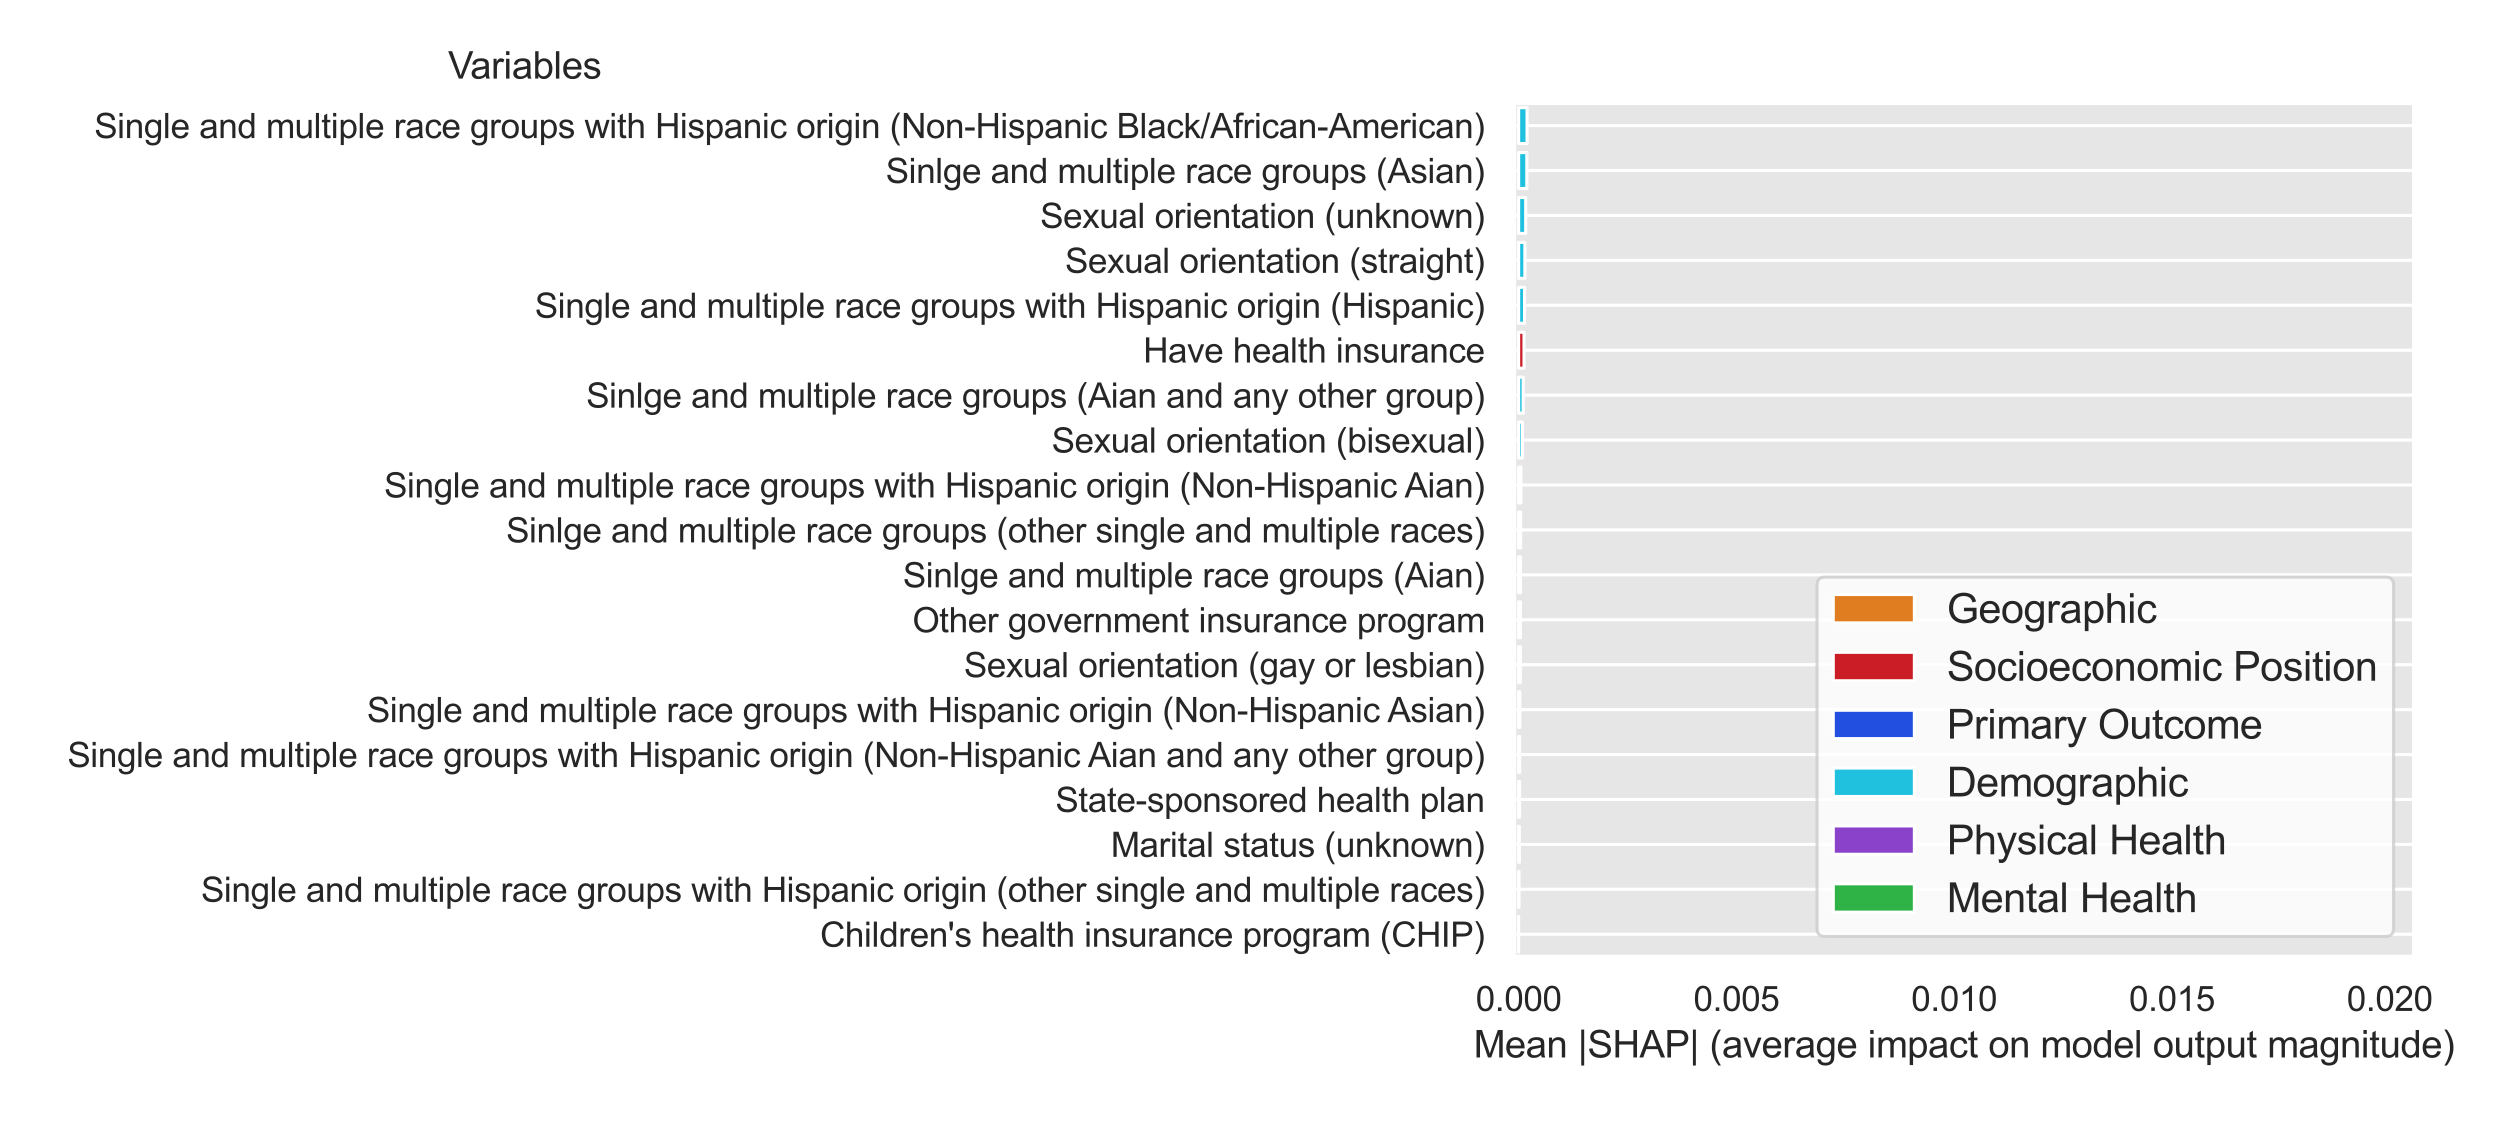 <?xml version="1.0" encoding="utf-8" standalone="no"?>
<!DOCTYPE svg PUBLIC "-//W3C//DTD SVG 1.1//EN"
  "http://www.w3.org/Graphics/SVG/1.1/DTD/svg11.dtd">
<svg xmlns:xlink="http://www.w3.org/1999/xlink" width="801.337pt" height="363.08pt" viewBox="0 0 801.337 363.08" xmlns="http://www.w3.org/2000/svg" version="1.1">
 <defs>
  <style type="text/css">*{stroke-linejoin: round; stroke-linecap: butt}</style>
 </defs>
 <g id="figure_1">
  <g id="patch_1">
   <path d="M 0 363.08 
L 801.337 363.08 
L 801.337 0 
L 0 0 
z
" style="fill: #ffffff"/>
  </g>
  <g id="axes_1">
   <g id="patch_2">
    <path d="M 485.376 306.659 
L 773.736 306.659 
L 773.736 33.059 
L 485.376 33.059 
z
" style="fill: #e6e6e6"/>
   </g>
   <g id="matplotlib.axis_1">
    <g id="xtick_1">
     <g id="text_1">
      <!-- 0.000 -->
      <g style="fill: #262626" transform="translate(473.009 324.033) scale(0.11 -0.11)">
       <defs>
        <path id="ArialMT-30" d="M 266 2259 
Q 266 3072 433 3567 
Q 600 4063 929 4331 
Q 1259 4600 1759 4600 
Q 2128 4600 2406 4451 
Q 2684 4303 2865 4023 
Q 3047 3744 3150 3342 
Q 3253 2941 3253 2259 
Q 3253 1453 3087 958 
Q 2922 463 2592 192 
Q 2263 -78 1759 -78 
Q 1097 -78 719 397 
Q 266 969 266 2259 
z
M 844 2259 
Q 844 1131 1108 757 
Q 1372 384 1759 384 
Q 2147 384 2411 759 
Q 2675 1134 2675 2259 
Q 2675 3391 2411 3762 
Q 2147 4134 1753 4134 
Q 1366 4134 1134 3806 
Q 844 3388 844 2259 
z
" transform="scale(0.016)"/>
        <path id="ArialMT-2e" d="M 581 0 
L 581 641 
L 1222 641 
L 1222 0 
L 581 0 
z
" transform="scale(0.016)"/>
       </defs>
       <use xlink:href="#ArialMT-30"/>
       <use xlink:href="#ArialMT-2e" x="55.615"/>
       <use xlink:href="#ArialMT-30" x="83.398"/>
       <use xlink:href="#ArialMT-30" x="139.014"/>
       <use xlink:href="#ArialMT-30" x="194.629"/>
      </g>
     </g>
    </g>
    <g id="xtick_2">
     <g id="text_2">
      <!-- 0.005 -->
      <g style="fill: #262626" transform="translate(542.81 324.033) scale(0.11 -0.11)">
       <defs>
        <path id="ArialMT-35" d="M 266 1200 
L 856 1250 
Q 922 819 1161 601 
Q 1400 384 1738 384 
Q 2144 384 2425 690 
Q 2706 997 2706 1503 
Q 2706 1984 2436 2262 
Q 2166 2541 1728 2541 
Q 1456 2541 1237 2417 
Q 1019 2294 894 2097 
L 366 2166 
L 809 4519 
L 3088 4519 
L 3088 3981 
L 1259 3981 
L 1013 2750 
Q 1425 3038 1878 3038 
Q 2478 3038 2890 2622 
Q 3303 2206 3303 1553 
Q 3303 931 2941 478 
Q 2500 -78 1738 -78 
Q 1113 -78 717 272 
Q 322 622 266 1200 
z
" transform="scale(0.016)"/>
       </defs>
       <use xlink:href="#ArialMT-30"/>
       <use xlink:href="#ArialMT-2e" x="55.615"/>
       <use xlink:href="#ArialMT-30" x="83.398"/>
       <use xlink:href="#ArialMT-30" x="139.014"/>
       <use xlink:href="#ArialMT-35" x="194.629"/>
      </g>
     </g>
    </g>
    <g id="xtick_3">
     <g id="text_3">
      <!-- 0.010 -->
      <g style="fill: #262626" transform="translate(612.611 324.033) scale(0.11 -0.11)">
       <defs>
        <path id="ArialMT-31" d="M 2384 0 
L 1822 0 
L 1822 3584 
Q 1619 3391 1289 3197 
Q 959 3003 697 2906 
L 697 3450 
Q 1169 3672 1522 3987 
Q 1875 4303 2022 4600 
L 2384 4600 
L 2384 0 
z
" transform="scale(0.016)"/>
       </defs>
       <use xlink:href="#ArialMT-30"/>
       <use xlink:href="#ArialMT-2e" x="55.615"/>
       <use xlink:href="#ArialMT-30" x="83.398"/>
       <use xlink:href="#ArialMT-31" x="139.014"/>
       <use xlink:href="#ArialMT-30" x="194.629"/>
      </g>
     </g>
    </g>
    <g id="xtick_4">
     <g id="text_4">
      <!-- 0.015 -->
      <g style="fill: #262626" transform="translate(682.412 324.033) scale(0.11 -0.11)">
       <use xlink:href="#ArialMT-30"/>
       <use xlink:href="#ArialMT-2e" x="55.615"/>
       <use xlink:href="#ArialMT-30" x="83.398"/>
       <use xlink:href="#ArialMT-31" x="139.014"/>
       <use xlink:href="#ArialMT-35" x="194.629"/>
      </g>
     </g>
    </g>
    <g id="xtick_5">
     <g id="text_5">
      <!-- 0.020 -->
      <g style="fill: #262626" transform="translate(752.213 324.033) scale(0.11 -0.11)">
       <defs>
        <path id="ArialMT-32" d="M 3222 541 
L 3222 0 
L 194 0 
Q 188 203 259 391 
Q 375 700 629 1000 
Q 884 1300 1366 1694 
Q 2113 2306 2375 2664 
Q 2638 3022 2638 3341 
Q 2638 3675 2398 3904 
Q 2159 4134 1775 4134 
Q 1369 4134 1125 3890 
Q 881 3647 878 3216 
L 300 3275 
Q 359 3922 746 4261 
Q 1134 4600 1788 4600 
Q 2447 4600 2831 4234 
Q 3216 3869 3216 3328 
Q 3216 3053 3103 2787 
Q 2991 2522 2730 2228 
Q 2469 1934 1863 1422 
Q 1356 997 1212 845 
Q 1069 694 975 541 
L 3222 541 
z
" transform="scale(0.016)"/>
       </defs>
       <use xlink:href="#ArialMT-30"/>
       <use xlink:href="#ArialMT-2e" x="55.615"/>
       <use xlink:href="#ArialMT-30" x="83.398"/>
       <use xlink:href="#ArialMT-32" x="139.014"/>
       <use xlink:href="#ArialMT-30" x="194.629"/>
      </g>
     </g>
    </g>
    <g id="text_6">
     <!-- Mean |SHAP| (average impact on model output magnitude) -->
     <g style="fill: #262626" transform="translate(472.364 338.955) scale(0.12 -0.12)">
      <defs>
       <path id="ArialMT-4d" d="M 475 0 
L 475 4581 
L 1388 4581 
L 2472 1338 
Q 2622 884 2691 659 
Q 2769 909 2934 1394 
L 4031 4581 
L 4847 4581 
L 4847 0 
L 4263 0 
L 4263 3834 
L 2931 0 
L 2384 0 
L 1059 3900 
L 1059 0 
L 475 0 
z
" transform="scale(0.016)"/>
       <path id="ArialMT-65" d="M 2694 1069 
L 3275 997 
Q 3138 488 2766 206 
Q 2394 -75 1816 -75 
Q 1088 -75 661 373 
Q 234 822 234 1631 
Q 234 2469 665 2931 
Q 1097 3394 1784 3394 
Q 2450 3394 2872 2941 
Q 3294 2488 3294 1666 
Q 3294 1616 3291 1516 
L 816 1516 
Q 847 969 1125 678 
Q 1403 388 1819 388 
Q 2128 388 2347 550 
Q 2566 713 2694 1069 
z
M 847 1978 
L 2700 1978 
Q 2663 2397 2488 2606 
Q 2219 2931 1791 2931 
Q 1403 2931 1139 2672 
Q 875 2413 847 1978 
z
" transform="scale(0.016)"/>
       <path id="ArialMT-61" d="M 2588 409 
Q 2275 144 1986 34 
Q 1697 -75 1366 -75 
Q 819 -75 525 192 
Q 231 459 231 875 
Q 231 1119 342 1320 
Q 453 1522 633 1644 
Q 813 1766 1038 1828 
Q 1203 1872 1538 1913 
Q 2219 1994 2541 2106 
Q 2544 2222 2544 2253 
Q 2544 2597 2384 2738 
Q 2169 2928 1744 2928 
Q 1347 2928 1158 2789 
Q 969 2650 878 2297 
L 328 2372 
Q 403 2725 575 2942 
Q 747 3159 1072 3276 
Q 1397 3394 1825 3394 
Q 2250 3394 2515 3294 
Q 2781 3194 2906 3042 
Q 3031 2891 3081 2659 
Q 3109 2516 3109 2141 
L 3109 1391 
Q 3109 606 3145 398 
Q 3181 191 3288 0 
L 2700 0 
Q 2613 175 2588 409 
z
M 2541 1666 
Q 2234 1541 1622 1453 
Q 1275 1403 1131 1340 
Q 988 1278 909 1158 
Q 831 1038 831 891 
Q 831 666 1001 516 
Q 1172 366 1500 366 
Q 1825 366 2078 508 
Q 2331 650 2450 897 
Q 2541 1088 2541 1459 
L 2541 1666 
z
" transform="scale(0.016)"/>
       <path id="ArialMT-6e" d="M 422 0 
L 422 3319 
L 928 3319 
L 928 2847 
Q 1294 3394 1984 3394 
Q 2284 3394 2536 3286 
Q 2788 3178 2913 3003 
Q 3038 2828 3088 2588 
Q 3119 2431 3119 2041 
L 3119 0 
L 2556 0 
L 2556 2019 
Q 2556 2363 2490 2533 
Q 2425 2703 2258 2804 
Q 2091 2906 1866 2906 
Q 1506 2906 1245 2678 
Q 984 2450 984 1813 
L 984 0 
L 422 0 
z
" transform="scale(0.016)"/>
       <path id="ArialMT-20" transform="scale(0.016)"/>
       <path id="ArialMT-7c" d="M 588 -1347 
L 588 4659 
L 1078 4659 
L 1078 -1347 
L 588 -1347 
z
" transform="scale(0.016)"/>
       <path id="ArialMT-53" d="M 288 1472 
L 859 1522 
Q 900 1178 1048 958 
Q 1197 738 1509 602 
Q 1822 466 2213 466 
Q 2559 466 2825 569 
Q 3091 672 3220 851 
Q 3350 1031 3350 1244 
Q 3350 1459 3225 1620 
Q 3100 1781 2813 1891 
Q 2628 1963 1997 2114 
Q 1366 2266 1113 2400 
Q 784 2572 623 2826 
Q 463 3081 463 3397 
Q 463 3744 659 4045 
Q 856 4347 1234 4503 
Q 1613 4659 2075 4659 
Q 2584 4659 2973 4495 
Q 3363 4331 3572 4012 
Q 3781 3694 3797 3291 
L 3216 3247 
Q 3169 3681 2898 3903 
Q 2628 4125 2100 4125 
Q 1550 4125 1298 3923 
Q 1047 3722 1047 3438 
Q 1047 3191 1225 3031 
Q 1400 2872 2139 2705 
Q 2878 2538 3153 2413 
Q 3553 2228 3743 1945 
Q 3934 1663 3934 1294 
Q 3934 928 3725 604 
Q 3516 281 3123 101 
Q 2731 -78 2241 -78 
Q 1619 -78 1198 103 
Q 778 284 539 648 
Q 300 1013 288 1472 
z
" transform="scale(0.016)"/>
       <path id="ArialMT-48" d="M 513 0 
L 513 4581 
L 1119 4581 
L 1119 2700 
L 3500 2700 
L 3500 4581 
L 4106 4581 
L 4106 0 
L 3500 0 
L 3500 2159 
L 1119 2159 
L 1119 0 
L 513 0 
z
" transform="scale(0.016)"/>
       <path id="ArialMT-41" d="M -9 0 
L 1750 4581 
L 2403 4581 
L 4278 0 
L 3588 0 
L 3053 1388 
L 1138 1388 
L 634 0 
L -9 0 
z
M 1313 1881 
L 2866 1881 
L 2388 3150 
Q 2169 3728 2063 4100 
Q 1975 3659 1816 3225 
L 1313 1881 
z
" transform="scale(0.016)"/>
       <path id="ArialMT-50" d="M 494 0 
L 494 4581 
L 2222 4581 
Q 2678 4581 2919 4538 
Q 3256 4481 3484 4323 
Q 3713 4166 3852 3881 
Q 3991 3597 3991 3256 
Q 3991 2672 3619 2267 
Q 3247 1863 2275 1863 
L 1100 1863 
L 1100 0 
L 494 0 
z
M 1100 2403 
L 2284 2403 
Q 2872 2403 3119 2622 
Q 3366 2841 3366 3238 
Q 3366 3525 3220 3729 
Q 3075 3934 2838 4000 
Q 2684 4041 2272 4041 
L 1100 4041 
L 1100 2403 
z
" transform="scale(0.016)"/>
       <path id="ArialMT-28" d="M 1497 -1347 
Q 1031 -759 709 28 
Q 388 816 388 1659 
Q 388 2403 628 3084 
Q 909 3875 1497 4659 
L 1900 4659 
Q 1522 4009 1400 3731 
Q 1209 3300 1100 2831 
Q 966 2247 966 1656 
Q 966 153 1900 -1347 
L 1497 -1347 
z
" transform="scale(0.016)"/>
       <path id="ArialMT-76" d="M 1344 0 
L 81 3319 
L 675 3319 
L 1388 1331 
Q 1503 1009 1600 663 
Q 1675 925 1809 1294 
L 2547 3319 
L 3125 3319 
L 1869 0 
L 1344 0 
z
" transform="scale(0.016)"/>
       <path id="ArialMT-72" d="M 416 0 
L 416 3319 
L 922 3319 
L 922 2816 
Q 1116 3169 1280 3281 
Q 1444 3394 1641 3394 
Q 1925 3394 2219 3213 
L 2025 2691 
Q 1819 2813 1613 2813 
Q 1428 2813 1281 2702 
Q 1134 2591 1072 2394 
Q 978 2094 978 1738 
L 978 0 
L 416 0 
z
" transform="scale(0.016)"/>
       <path id="ArialMT-67" d="M 319 -275 
L 866 -356 
Q 900 -609 1056 -725 
Q 1266 -881 1628 -881 
Q 2019 -881 2231 -725 
Q 2444 -569 2519 -288 
Q 2563 -116 2559 434 
Q 2191 0 1641 0 
Q 956 0 581 494 
Q 206 988 206 1678 
Q 206 2153 378 2554 
Q 550 2956 876 3175 
Q 1203 3394 1644 3394 
Q 2231 3394 2613 2919 
L 2613 3319 
L 3131 3319 
L 3131 450 
Q 3131 -325 2973 -648 
Q 2816 -972 2473 -1159 
Q 2131 -1347 1631 -1347 
Q 1038 -1347 672 -1080 
Q 306 -813 319 -275 
z
M 784 1719 
Q 784 1066 1043 766 
Q 1303 466 1694 466 
Q 2081 466 2343 764 
Q 2606 1063 2606 1700 
Q 2606 2309 2336 2618 
Q 2066 2928 1684 2928 
Q 1309 2928 1046 2623 
Q 784 2319 784 1719 
z
" transform="scale(0.016)"/>
       <path id="ArialMT-69" d="M 425 3934 
L 425 4581 
L 988 4581 
L 988 3934 
L 425 3934 
z
M 425 0 
L 425 3319 
L 988 3319 
L 988 0 
L 425 0 
z
" transform="scale(0.016)"/>
       <path id="ArialMT-6d" d="M 422 0 
L 422 3319 
L 925 3319 
L 925 2853 
Q 1081 3097 1340 3245 
Q 1600 3394 1931 3394 
Q 2300 3394 2536 3241 
Q 2772 3088 2869 2813 
Q 3263 3394 3894 3394 
Q 4388 3394 4653 3120 
Q 4919 2847 4919 2278 
L 4919 0 
L 4359 0 
L 4359 2091 
Q 4359 2428 4304 2576 
Q 4250 2725 4106 2815 
Q 3963 2906 3769 2906 
Q 3419 2906 3187 2673 
Q 2956 2441 2956 1928 
L 2956 0 
L 2394 0 
L 2394 2156 
Q 2394 2531 2256 2718 
Q 2119 2906 1806 2906 
Q 1569 2906 1367 2781 
Q 1166 2656 1075 2415 
Q 984 2175 984 1722 
L 984 0 
L 422 0 
z
" transform="scale(0.016)"/>
       <path id="ArialMT-70" d="M 422 -1272 
L 422 3319 
L 934 3319 
L 934 2888 
Q 1116 3141 1344 3267 
Q 1572 3394 1897 3394 
Q 2322 3394 2647 3175 
Q 2972 2956 3137 2557 
Q 3303 2159 3303 1684 
Q 3303 1175 3120 767 
Q 2938 359 2589 142 
Q 2241 -75 1856 -75 
Q 1575 -75 1351 44 
Q 1128 163 984 344 
L 984 -1272 
L 422 -1272 
z
M 931 1641 
Q 931 1000 1190 694 
Q 1450 388 1819 388 
Q 2194 388 2461 705 
Q 2728 1022 2728 1688 
Q 2728 2322 2467 2637 
Q 2206 2953 1844 2953 
Q 1484 2953 1207 2617 
Q 931 2281 931 1641 
z
" transform="scale(0.016)"/>
       <path id="ArialMT-63" d="M 2588 1216 
L 3141 1144 
Q 3050 572 2676 248 
Q 2303 -75 1759 -75 
Q 1078 -75 664 370 
Q 250 816 250 1647 
Q 250 2184 428 2587 
Q 606 2991 970 3192 
Q 1334 3394 1763 3394 
Q 2303 3394 2647 3120 
Q 2991 2847 3088 2344 
L 2541 2259 
Q 2463 2594 2264 2762 
Q 2066 2931 1784 2931 
Q 1359 2931 1093 2626 
Q 828 2322 828 1663 
Q 828 994 1084 691 
Q 1341 388 1753 388 
Q 2084 388 2306 591 
Q 2528 794 2588 1216 
z
" transform="scale(0.016)"/>
       <path id="ArialMT-74" d="M 1650 503 
L 1731 6 
Q 1494 -44 1306 -44 
Q 1000 -44 831 53 
Q 663 150 594 308 
Q 525 466 525 972 
L 525 2881 
L 113 2881 
L 113 3319 
L 525 3319 
L 525 4141 
L 1084 4478 
L 1084 3319 
L 1650 3319 
L 1650 2881 
L 1084 2881 
L 1084 941 
Q 1084 700 1114 631 
Q 1144 563 1211 522 
Q 1278 481 1403 481 
Q 1497 481 1650 503 
z
" transform="scale(0.016)"/>
       <path id="ArialMT-6f" d="M 213 1659 
Q 213 2581 725 3025 
Q 1153 3394 1769 3394 
Q 2453 3394 2887 2945 
Q 3322 2497 3322 1706 
Q 3322 1066 3130 698 
Q 2938 331 2570 128 
Q 2203 -75 1769 -75 
Q 1072 -75 642 372 
Q 213 819 213 1659 
z
M 791 1659 
Q 791 1022 1069 705 
Q 1347 388 1769 388 
Q 2188 388 2466 706 
Q 2744 1025 2744 1678 
Q 2744 2294 2464 2611 
Q 2184 2928 1769 2928 
Q 1347 2928 1069 2612 
Q 791 2297 791 1659 
z
" transform="scale(0.016)"/>
       <path id="ArialMT-64" d="M 2575 0 
L 2575 419 
Q 2259 -75 1647 -75 
Q 1250 -75 917 144 
Q 584 363 401 755 
Q 219 1147 219 1656 
Q 219 2153 384 2558 
Q 550 2963 881 3178 
Q 1213 3394 1622 3394 
Q 1922 3394 2156 3267 
Q 2391 3141 2538 2938 
L 2538 4581 
L 3097 4581 
L 3097 0 
L 2575 0 
z
M 797 1656 
Q 797 1019 1065 703 
Q 1334 388 1700 388 
Q 2069 388 2326 689 
Q 2584 991 2584 1609 
Q 2584 2291 2321 2609 
Q 2059 2928 1675 2928 
Q 1300 2928 1048 2622 
Q 797 2316 797 1656 
z
" transform="scale(0.016)"/>
       <path id="ArialMT-6c" d="M 409 0 
L 409 4581 
L 972 4581 
L 972 0 
L 409 0 
z
" transform="scale(0.016)"/>
       <path id="ArialMT-75" d="M 2597 0 
L 2597 488 
Q 2209 -75 1544 -75 
Q 1250 -75 995 37 
Q 741 150 617 320 
Q 494 491 444 738 
Q 409 903 409 1263 
L 409 3319 
L 972 3319 
L 972 1478 
Q 972 1038 1006 884 
Q 1059 663 1231 536 
Q 1403 409 1656 409 
Q 1909 409 2131 539 
Q 2353 669 2445 892 
Q 2538 1116 2538 1541 
L 2538 3319 
L 3100 3319 
L 3100 0 
L 2597 0 
z
" transform="scale(0.016)"/>
       <path id="ArialMT-29" d="M 791 -1347 
L 388 -1347 
Q 1322 153 1322 1656 
Q 1322 2244 1188 2822 
Q 1081 3291 891 3722 
Q 769 4003 388 4659 
L 791 4659 
Q 1378 3875 1659 3084 
Q 1900 2403 1900 1659 
Q 1900 816 1576 28 
Q 1253 -759 791 -1347 
z
" transform="scale(0.016)"/>
      </defs>
      <use xlink:href="#ArialMT-4d"/>
      <use xlink:href="#ArialMT-65" x="83.301"/>
      <use xlink:href="#ArialMT-61" x="138.916"/>
      <use xlink:href="#ArialMT-6e" x="194.531"/>
      <use xlink:href="#ArialMT-20" x="250.146"/>
      <use xlink:href="#ArialMT-7c" x="277.93"/>
      <use xlink:href="#ArialMT-53" x="303.906"/>
      <use xlink:href="#ArialMT-48" x="370.605"/>
      <use xlink:href="#ArialMT-41" x="442.822"/>
      <use xlink:href="#ArialMT-50" x="509.521"/>
      <use xlink:href="#ArialMT-7c" x="576.221"/>
      <use xlink:href="#ArialMT-20" x="602.197"/>
      <use xlink:href="#ArialMT-28" x="629.98"/>
      <use xlink:href="#ArialMT-61" x="663.281"/>
      <use xlink:href="#ArialMT-76" x="718.896"/>
      <use xlink:href="#ArialMT-65" x="768.896"/>
      <use xlink:href="#ArialMT-72" x="824.512"/>
      <use xlink:href="#ArialMT-61" x="857.812"/>
      <use xlink:href="#ArialMT-67" x="913.428"/>
      <use xlink:href="#ArialMT-65" x="969.043"/>
      <use xlink:href="#ArialMT-20" x="1024.658"/>
      <use xlink:href="#ArialMT-69" x="1052.441"/>
      <use xlink:href="#ArialMT-6d" x="1074.658"/>
      <use xlink:href="#ArialMT-70" x="1157.959"/>
      <use xlink:href="#ArialMT-61" x="1213.574"/>
      <use xlink:href="#ArialMT-63" x="1269.189"/>
      <use xlink:href="#ArialMT-74" x="1319.189"/>
      <use xlink:href="#ArialMT-20" x="1346.973"/>
      <use xlink:href="#ArialMT-6f" x="1374.756"/>
      <use xlink:href="#ArialMT-6e" x="1430.371"/>
      <use xlink:href="#ArialMT-20" x="1485.986"/>
      <use xlink:href="#ArialMT-6d" x="1513.77"/>
      <use xlink:href="#ArialMT-6f" x="1597.07"/>
      <use xlink:href="#ArialMT-64" x="1652.686"/>
      <use xlink:href="#ArialMT-65" x="1708.301"/>
      <use xlink:href="#ArialMT-6c" x="1763.916"/>
      <use xlink:href="#ArialMT-20" x="1786.133"/>
      <use xlink:href="#ArialMT-6f" x="1813.916"/>
      <use xlink:href="#ArialMT-75" x="1869.531"/>
      <use xlink:href="#ArialMT-74" x="1925.146"/>
      <use xlink:href="#ArialMT-70" x="1952.93"/>
      <use xlink:href="#ArialMT-75" x="2008.545"/>
      <use xlink:href="#ArialMT-74" x="2064.16"/>
      <use xlink:href="#ArialMT-20" x="2091.943"/>
      <use xlink:href="#ArialMT-6d" x="2119.727"/>
      <use xlink:href="#ArialMT-61" x="2203.027"/>
      <use xlink:href="#ArialMT-67" x="2258.643"/>
      <use xlink:href="#ArialMT-6e" x="2314.258"/>
      <use xlink:href="#ArialMT-69" x="2369.873"/>
      <use xlink:href="#ArialMT-74" x="2392.09"/>
      <use xlink:href="#ArialMT-75" x="2419.873"/>
      <use xlink:href="#ArialMT-64" x="2475.488"/>
      <use xlink:href="#ArialMT-65" x="2531.104"/>
      <use xlink:href="#ArialMT-29" x="2586.719"/>
     </g>
    </g>
   </g>
   <g id="matplotlib.axis_2">
    <g id="ytick_1">
     <g id="line2d_1">
      <path d="M 485.376 40.259 
L 773.736 40.259 
" clip-path="url(#p68dcc5491f)" style="fill: none; stroke: #ffffff; stroke-linecap: round"/>
     </g>
     <g id="text_7">
      <!-- Single and multiple race groups with Hispanic origin (Non-Hispanic Black/African-American) -->
      <g style="fill: #262626" transform="translate(30.211 44.263) scale(0.11 -0.11)">
       <defs>
        <path id="ArialMT-73" d="M 197 991 
L 753 1078 
Q 800 744 1014 566 
Q 1228 388 1613 388 
Q 2000 388 2187 545 
Q 2375 703 2375 916 
Q 2375 1106 2209 1216 
Q 2094 1291 1634 1406 
Q 1016 1563 777 1677 
Q 538 1791 414 1992 
Q 291 2194 291 2438 
Q 291 2659 392 2848 
Q 494 3038 669 3163 
Q 800 3259 1026 3326 
Q 1253 3394 1513 3394 
Q 1903 3394 2198 3281 
Q 2494 3169 2634 2976 
Q 2775 2784 2828 2463 
L 2278 2388 
Q 2241 2644 2061 2787 
Q 1881 2931 1553 2931 
Q 1166 2931 1000 2803 
Q 834 2675 834 2503 
Q 834 2394 903 2306 
Q 972 2216 1119 2156 
Q 1203 2125 1616 2013 
Q 2213 1853 2448 1751 
Q 2684 1650 2818 1456 
Q 2953 1263 2953 975 
Q 2953 694 2789 445 
Q 2625 197 2315 61 
Q 2006 -75 1616 -75 
Q 969 -75 630 194 
Q 291 463 197 991 
z
" transform="scale(0.016)"/>
        <path id="ArialMT-77" d="M 1034 0 
L 19 3319 
L 600 3319 
L 1128 1403 
L 1325 691 
Q 1338 744 1497 1375 
L 2025 3319 
L 2603 3319 
L 3100 1394 
L 3266 759 
L 3456 1400 
L 4025 3319 
L 4572 3319 
L 3534 0 
L 2950 0 
L 2422 1988 
L 2294 2553 
L 1622 0 
L 1034 0 
z
" transform="scale(0.016)"/>
        <path id="ArialMT-68" d="M 422 0 
L 422 4581 
L 984 4581 
L 984 2938 
Q 1378 3394 1978 3394 
Q 2347 3394 2619 3248 
Q 2891 3103 3008 2847 
Q 3125 2591 3125 2103 
L 3125 0 
L 2563 0 
L 2563 2103 
Q 2563 2525 2380 2717 
Q 2197 2909 1863 2909 
Q 1613 2909 1392 2779 
Q 1172 2650 1078 2428 
Q 984 2206 984 1816 
L 984 0 
L 422 0 
z
" transform="scale(0.016)"/>
        <path id="ArialMT-4e" d="M 488 0 
L 488 4581 
L 1109 4581 
L 3516 984 
L 3516 4581 
L 4097 4581 
L 4097 0 
L 3475 0 
L 1069 3600 
L 1069 0 
L 488 0 
z
" transform="scale(0.016)"/>
        <path id="ArialMT-2d" d="M 203 1375 
L 203 1941 
L 1931 1941 
L 1931 1375 
L 203 1375 
z
" transform="scale(0.016)"/>
        <path id="ArialMT-42" d="M 469 0 
L 469 4581 
L 2188 4581 
Q 2713 4581 3030 4442 
Q 3347 4303 3526 4014 
Q 3706 3725 3706 3409 
Q 3706 3116 3547 2856 
Q 3388 2597 3066 2438 
Q 3481 2316 3704 2022 
Q 3928 1728 3928 1328 
Q 3928 1006 3792 729 
Q 3656 453 3456 303 
Q 3256 153 2954 76 
Q 2653 0 2216 0 
L 469 0 
z
M 1075 2656 
L 2066 2656 
Q 2469 2656 2644 2709 
Q 2875 2778 2992 2937 
Q 3109 3097 3109 3338 
Q 3109 3566 3000 3739 
Q 2891 3913 2687 3977 
Q 2484 4041 1991 4041 
L 1075 4041 
L 1075 2656 
z
M 1075 541 
L 2216 541 
Q 2509 541 2628 563 
Q 2838 600 2978 687 
Q 3119 775 3209 942 
Q 3300 1109 3300 1328 
Q 3300 1584 3169 1773 
Q 3038 1963 2805 2039 
Q 2572 2116 2134 2116 
L 1075 2116 
L 1075 541 
z
" transform="scale(0.016)"/>
        <path id="ArialMT-6b" d="M 425 0 
L 425 4581 
L 988 4581 
L 988 1969 
L 2319 3319 
L 3047 3319 
L 1778 2088 
L 3175 0 
L 2481 0 
L 1384 1697 
L 988 1316 
L 988 0 
L 425 0 
z
" transform="scale(0.016)"/>
        <path id="ArialMT-2f" d="M 0 -78 
L 1328 4659 
L 1778 4659 
L 453 -78 
L 0 -78 
z
" transform="scale(0.016)"/>
        <path id="ArialMT-66" d="M 556 0 
L 556 2881 
L 59 2881 
L 59 3319 
L 556 3319 
L 556 3672 
Q 556 4006 616 4169 
Q 697 4388 901 4523 
Q 1106 4659 1475 4659 
Q 1713 4659 2000 4603 
L 1916 4113 
Q 1741 4144 1584 4144 
Q 1328 4144 1222 4034 
Q 1116 3925 1116 3625 
L 1116 3319 
L 1763 3319 
L 1763 2881 
L 1116 2881 
L 1116 0 
L 556 0 
z
" transform="scale(0.016)"/>
       </defs>
       <use xlink:href="#ArialMT-53"/>
       <use xlink:href="#ArialMT-69" x="66.699"/>
       <use xlink:href="#ArialMT-6e" x="88.916"/>
       <use xlink:href="#ArialMT-67" x="144.531"/>
       <use xlink:href="#ArialMT-6c" x="200.146"/>
       <use xlink:href="#ArialMT-65" x="222.363"/>
       <use xlink:href="#ArialMT-20" x="277.979"/>
       <use xlink:href="#ArialMT-61" x="305.762"/>
       <use xlink:href="#ArialMT-6e" x="361.377"/>
       <use xlink:href="#ArialMT-64" x="416.992"/>
       <use xlink:href="#ArialMT-20" x="472.607"/>
       <use xlink:href="#ArialMT-6d" x="500.391"/>
       <use xlink:href="#ArialMT-75" x="583.691"/>
       <use xlink:href="#ArialMT-6c" x="639.307"/>
       <use xlink:href="#ArialMT-74" x="661.523"/>
       <use xlink:href="#ArialMT-69" x="689.307"/>
       <use xlink:href="#ArialMT-70" x="711.523"/>
       <use xlink:href="#ArialMT-6c" x="767.139"/>
       <use xlink:href="#ArialMT-65" x="789.355"/>
       <use xlink:href="#ArialMT-20" x="844.971"/>
       <use xlink:href="#ArialMT-72" x="872.754"/>
       <use xlink:href="#ArialMT-61" x="906.055"/>
       <use xlink:href="#ArialMT-63" x="961.67"/>
       <use xlink:href="#ArialMT-65" x="1011.67"/>
       <use xlink:href="#ArialMT-20" x="1067.285"/>
       <use xlink:href="#ArialMT-67" x="1095.068"/>
       <use xlink:href="#ArialMT-72" x="1150.684"/>
       <use xlink:href="#ArialMT-6f" x="1183.984"/>
       <use xlink:href="#ArialMT-75" x="1239.6"/>
       <use xlink:href="#ArialMT-70" x="1295.215"/>
       <use xlink:href="#ArialMT-73" x="1350.83"/>
       <use xlink:href="#ArialMT-20" x="1400.83"/>
       <use xlink:href="#ArialMT-77" x="1428.613"/>
       <use xlink:href="#ArialMT-69" x="1500.83"/>
       <use xlink:href="#ArialMT-74" x="1523.047"/>
       <use xlink:href="#ArialMT-68" x="1550.83"/>
       <use xlink:href="#ArialMT-20" x="1606.445"/>
       <use xlink:href="#ArialMT-48" x="1634.229"/>
       <use xlink:href="#ArialMT-69" x="1706.445"/>
       <use xlink:href="#ArialMT-73" x="1728.662"/>
       <use xlink:href="#ArialMT-70" x="1778.662"/>
       <use xlink:href="#ArialMT-61" x="1834.277"/>
       <use xlink:href="#ArialMT-6e" x="1889.893"/>
       <use xlink:href="#ArialMT-69" x="1945.508"/>
       <use xlink:href="#ArialMT-63" x="1967.725"/>
       <use xlink:href="#ArialMT-20" x="2017.725"/>
       <use xlink:href="#ArialMT-6f" x="2045.508"/>
       <use xlink:href="#ArialMT-72" x="2101.123"/>
       <use xlink:href="#ArialMT-69" x="2134.424"/>
       <use xlink:href="#ArialMT-67" x="2156.641"/>
       <use xlink:href="#ArialMT-69" x="2212.256"/>
       <use xlink:href="#ArialMT-6e" x="2234.473"/>
       <use xlink:href="#ArialMT-20" x="2290.088"/>
       <use xlink:href="#ArialMT-28" x="2317.871"/>
       <use xlink:href="#ArialMT-4e" x="2351.172"/>
       <use xlink:href="#ArialMT-6f" x="2423.389"/>
       <use xlink:href="#ArialMT-6e" x="2479.004"/>
       <use xlink:href="#ArialMT-2d" x="2534.619"/>
       <use xlink:href="#ArialMT-48" x="2567.92"/>
       <use xlink:href="#ArialMT-69" x="2640.137"/>
       <use xlink:href="#ArialMT-73" x="2662.354"/>
       <use xlink:href="#ArialMT-70" x="2712.354"/>
       <use xlink:href="#ArialMT-61" x="2767.969"/>
       <use xlink:href="#ArialMT-6e" x="2823.584"/>
       <use xlink:href="#ArialMT-69" x="2879.199"/>
       <use xlink:href="#ArialMT-63" x="2901.416"/>
       <use xlink:href="#ArialMT-20" x="2951.416"/>
       <use xlink:href="#ArialMT-42" x="2979.199"/>
       <use xlink:href="#ArialMT-6c" x="3045.898"/>
       <use xlink:href="#ArialMT-61" x="3068.115"/>
       <use xlink:href="#ArialMT-63" x="3123.73"/>
       <use xlink:href="#ArialMT-6b" x="3173.73"/>
       <use xlink:href="#ArialMT-2f" x="3223.73"/>
       <use xlink:href="#ArialMT-41" x="3251.514"/>
       <use xlink:href="#ArialMT-66" x="3318.213"/>
       <use xlink:href="#ArialMT-72" x="3345.996"/>
       <use xlink:href="#ArialMT-69" x="3379.297"/>
       <use xlink:href="#ArialMT-63" x="3401.514"/>
       <use xlink:href="#ArialMT-61" x="3451.514"/>
       <use xlink:href="#ArialMT-6e" x="3507.129"/>
       <use xlink:href="#ArialMT-2d" x="3562.744"/>
       <use xlink:href="#ArialMT-41" x="3596.045"/>
       <use xlink:href="#ArialMT-6d" x="3662.744"/>
       <use xlink:href="#ArialMT-65" x="3746.045"/>
       <use xlink:href="#ArialMT-72" x="3801.66"/>
       <use xlink:href="#ArialMT-69" x="3834.961"/>
       <use xlink:href="#ArialMT-63" x="3857.178"/>
       <use xlink:href="#ArialMT-61" x="3907.178"/>
       <use xlink:href="#ArialMT-6e" x="3962.793"/>
       <use xlink:href="#ArialMT-29" x="4018.408"/>
      </g>
     </g>
    </g>
    <g id="ytick_2">
     <g id="line2d_2">
      <path d="M 485.376 54.659 
L 773.736 54.659 
" clip-path="url(#p68dcc5491f)" style="fill: none; stroke: #ffffff; stroke-linecap: round"/>
     </g>
     <g id="text_8">
      <!-- Sinlge and multiple race groups (Asian) -->
      <g style="fill: #262626" transform="translate(283.898 58.663) scale(0.11 -0.11)">
       <use xlink:href="#ArialMT-53"/>
       <use xlink:href="#ArialMT-69" x="66.699"/>
       <use xlink:href="#ArialMT-6e" x="88.916"/>
       <use xlink:href="#ArialMT-6c" x="144.531"/>
       <use xlink:href="#ArialMT-67" x="166.748"/>
       <use xlink:href="#ArialMT-65" x="222.363"/>
       <use xlink:href="#ArialMT-20" x="277.979"/>
       <use xlink:href="#ArialMT-61" x="305.762"/>
       <use xlink:href="#ArialMT-6e" x="361.377"/>
       <use xlink:href="#ArialMT-64" x="416.992"/>
       <use xlink:href="#ArialMT-20" x="472.607"/>
       <use xlink:href="#ArialMT-6d" x="500.391"/>
       <use xlink:href="#ArialMT-75" x="583.691"/>
       <use xlink:href="#ArialMT-6c" x="639.307"/>
       <use xlink:href="#ArialMT-74" x="661.523"/>
       <use xlink:href="#ArialMT-69" x="689.307"/>
       <use xlink:href="#ArialMT-70" x="711.523"/>
       <use xlink:href="#ArialMT-6c" x="767.139"/>
       <use xlink:href="#ArialMT-65" x="789.355"/>
       <use xlink:href="#ArialMT-20" x="844.971"/>
       <use xlink:href="#ArialMT-72" x="872.754"/>
       <use xlink:href="#ArialMT-61" x="906.055"/>
       <use xlink:href="#ArialMT-63" x="961.67"/>
       <use xlink:href="#ArialMT-65" x="1011.67"/>
       <use xlink:href="#ArialMT-20" x="1067.285"/>
       <use xlink:href="#ArialMT-67" x="1095.068"/>
       <use xlink:href="#ArialMT-72" x="1150.684"/>
       <use xlink:href="#ArialMT-6f" x="1183.984"/>
       <use xlink:href="#ArialMT-75" x="1239.6"/>
       <use xlink:href="#ArialMT-70" x="1295.215"/>
       <use xlink:href="#ArialMT-73" x="1350.83"/>
       <use xlink:href="#ArialMT-20" x="1400.83"/>
       <use xlink:href="#ArialMT-28" x="1428.613"/>
       <use xlink:href="#ArialMT-41" x="1461.914"/>
       <use xlink:href="#ArialMT-73" x="1528.613"/>
       <use xlink:href="#ArialMT-69" x="1578.613"/>
       <use xlink:href="#ArialMT-61" x="1600.83"/>
       <use xlink:href="#ArialMT-6e" x="1656.445"/>
       <use xlink:href="#ArialMT-29" x="1712.061"/>
      </g>
     </g>
    </g>
    <g id="ytick_3">
     <g id="line2d_3">
      <path d="M 485.376 69.059 
L 773.736 69.059 
" clip-path="url(#p68dcc5491f)" style="fill: none; stroke: #ffffff; stroke-linecap: round"/>
     </g>
     <g id="text_9">
      <!-- Sexual orientation (unknown) -->
      <g style="fill: #262626" transform="translate(333.412 73.063) scale(0.11 -0.11)">
       <defs>
        <path id="ArialMT-78" d="M 47 0 
L 1259 1725 
L 138 3319 
L 841 3319 
L 1350 2541 
Q 1494 2319 1581 2169 
Q 1719 2375 1834 2534 
L 2394 3319 
L 3066 3319 
L 1919 1756 
L 3153 0 
L 2463 0 
L 1781 1031 
L 1600 1309 
L 728 0 
L 47 0 
z
" transform="scale(0.016)"/>
       </defs>
       <use xlink:href="#ArialMT-53"/>
       <use xlink:href="#ArialMT-65" x="66.699"/>
       <use xlink:href="#ArialMT-78" x="122.314"/>
       <use xlink:href="#ArialMT-75" x="172.314"/>
       <use xlink:href="#ArialMT-61" x="227.93"/>
       <use xlink:href="#ArialMT-6c" x="283.545"/>
       <use xlink:href="#ArialMT-20" x="305.762"/>
       <use xlink:href="#ArialMT-6f" x="333.545"/>
       <use xlink:href="#ArialMT-72" x="389.16"/>
       <use xlink:href="#ArialMT-69" x="422.461"/>
       <use xlink:href="#ArialMT-65" x="444.678"/>
       <use xlink:href="#ArialMT-6e" x="500.293"/>
       <use xlink:href="#ArialMT-74" x="555.908"/>
       <use xlink:href="#ArialMT-61" x="583.691"/>
       <use xlink:href="#ArialMT-74" x="639.307"/>
       <use xlink:href="#ArialMT-69" x="667.09"/>
       <use xlink:href="#ArialMT-6f" x="689.307"/>
       <use xlink:href="#ArialMT-6e" x="744.922"/>
       <use xlink:href="#ArialMT-20" x="800.537"/>
       <use xlink:href="#ArialMT-28" x="828.32"/>
       <use xlink:href="#ArialMT-75" x="861.621"/>
       <use xlink:href="#ArialMT-6e" x="917.236"/>
       <use xlink:href="#ArialMT-6b" x="972.852"/>
       <use xlink:href="#ArialMT-6e" x="1022.852"/>
       <use xlink:href="#ArialMT-6f" x="1078.467"/>
       <use xlink:href="#ArialMT-77" x="1134.082"/>
       <use xlink:href="#ArialMT-6e" x="1206.299"/>
       <use xlink:href="#ArialMT-29" x="1261.914"/>
      </g>
     </g>
    </g>
    <g id="ytick_4">
     <g id="line2d_4">
      <path d="M 485.376 83.459 
L 773.736 83.459 
" clip-path="url(#p68dcc5491f)" style="fill: none; stroke: #ffffff; stroke-linecap: round"/>
     </g>
     <g id="text_10">
      <!-- Sexual orientation (straight) -->
      <g style="fill: #262626" transform="translate(341.372 87.463) scale(0.11 -0.11)">
       <use xlink:href="#ArialMT-53"/>
       <use xlink:href="#ArialMT-65" x="66.699"/>
       <use xlink:href="#ArialMT-78" x="122.314"/>
       <use xlink:href="#ArialMT-75" x="172.314"/>
       <use xlink:href="#ArialMT-61" x="227.93"/>
       <use xlink:href="#ArialMT-6c" x="283.545"/>
       <use xlink:href="#ArialMT-20" x="305.762"/>
       <use xlink:href="#ArialMT-6f" x="333.545"/>
       <use xlink:href="#ArialMT-72" x="389.16"/>
       <use xlink:href="#ArialMT-69" x="422.461"/>
       <use xlink:href="#ArialMT-65" x="444.678"/>
       <use xlink:href="#ArialMT-6e" x="500.293"/>
       <use xlink:href="#ArialMT-74" x="555.908"/>
       <use xlink:href="#ArialMT-61" x="583.691"/>
       <use xlink:href="#ArialMT-74" x="639.307"/>
       <use xlink:href="#ArialMT-69" x="667.09"/>
       <use xlink:href="#ArialMT-6f" x="689.307"/>
       <use xlink:href="#ArialMT-6e" x="744.922"/>
       <use xlink:href="#ArialMT-20" x="800.537"/>
       <use xlink:href="#ArialMT-28" x="828.32"/>
       <use xlink:href="#ArialMT-73" x="861.621"/>
       <use xlink:href="#ArialMT-74" x="911.621"/>
       <use xlink:href="#ArialMT-72" x="939.404"/>
       <use xlink:href="#ArialMT-61" x="972.705"/>
       <use xlink:href="#ArialMT-69" x="1028.32"/>
       <use xlink:href="#ArialMT-67" x="1050.537"/>
       <use xlink:href="#ArialMT-68" x="1106.152"/>
       <use xlink:href="#ArialMT-74" x="1161.768"/>
       <use xlink:href="#ArialMT-29" x="1189.551"/>
      </g>
     </g>
    </g>
    <g id="ytick_5">
     <g id="line2d_5">
      <path d="M 485.376 97.859 
L 773.736 97.859 
" clip-path="url(#p68dcc5491f)" style="fill: none; stroke: #ffffff; stroke-linecap: round"/>
     </g>
     <g id="text_11">
      <!-- Single and multiple race groups with Hispanic origin (Hispanic) -->
      <g style="fill: #262626" transform="translate(171.417 101.863) scale(0.11 -0.11)">
       <use xlink:href="#ArialMT-53"/>
       <use xlink:href="#ArialMT-69" x="66.699"/>
       <use xlink:href="#ArialMT-6e" x="88.916"/>
       <use xlink:href="#ArialMT-67" x="144.531"/>
       <use xlink:href="#ArialMT-6c" x="200.146"/>
       <use xlink:href="#ArialMT-65" x="222.363"/>
       <use xlink:href="#ArialMT-20" x="277.979"/>
       <use xlink:href="#ArialMT-61" x="305.762"/>
       <use xlink:href="#ArialMT-6e" x="361.377"/>
       <use xlink:href="#ArialMT-64" x="416.992"/>
       <use xlink:href="#ArialMT-20" x="472.607"/>
       <use xlink:href="#ArialMT-6d" x="500.391"/>
       <use xlink:href="#ArialMT-75" x="583.691"/>
       <use xlink:href="#ArialMT-6c" x="639.307"/>
       <use xlink:href="#ArialMT-74" x="661.523"/>
       <use xlink:href="#ArialMT-69" x="689.307"/>
       <use xlink:href="#ArialMT-70" x="711.523"/>
       <use xlink:href="#ArialMT-6c" x="767.139"/>
       <use xlink:href="#ArialMT-65" x="789.355"/>
       <use xlink:href="#ArialMT-20" x="844.971"/>
       <use xlink:href="#ArialMT-72" x="872.754"/>
       <use xlink:href="#ArialMT-61" x="906.055"/>
       <use xlink:href="#ArialMT-63" x="961.67"/>
       <use xlink:href="#ArialMT-65" x="1011.67"/>
       <use xlink:href="#ArialMT-20" x="1067.285"/>
       <use xlink:href="#ArialMT-67" x="1095.068"/>
       <use xlink:href="#ArialMT-72" x="1150.684"/>
       <use xlink:href="#ArialMT-6f" x="1183.984"/>
       <use xlink:href="#ArialMT-75" x="1239.6"/>
       <use xlink:href="#ArialMT-70" x="1295.215"/>
       <use xlink:href="#ArialMT-73" x="1350.83"/>
       <use xlink:href="#ArialMT-20" x="1400.83"/>
       <use xlink:href="#ArialMT-77" x="1428.613"/>
       <use xlink:href="#ArialMT-69" x="1500.83"/>
       <use xlink:href="#ArialMT-74" x="1523.047"/>
       <use xlink:href="#ArialMT-68" x="1550.83"/>
       <use xlink:href="#ArialMT-20" x="1606.445"/>
       <use xlink:href="#ArialMT-48" x="1634.229"/>
       <use xlink:href="#ArialMT-69" x="1706.445"/>
       <use xlink:href="#ArialMT-73" x="1728.662"/>
       <use xlink:href="#ArialMT-70" x="1778.662"/>
       <use xlink:href="#ArialMT-61" x="1834.277"/>
       <use xlink:href="#ArialMT-6e" x="1889.893"/>
       <use xlink:href="#ArialMT-69" x="1945.508"/>
       <use xlink:href="#ArialMT-63" x="1967.725"/>
       <use xlink:href="#ArialMT-20" x="2017.725"/>
       <use xlink:href="#ArialMT-6f" x="2045.508"/>
       <use xlink:href="#ArialMT-72" x="2101.123"/>
       <use xlink:href="#ArialMT-69" x="2134.424"/>
       <use xlink:href="#ArialMT-67" x="2156.641"/>
       <use xlink:href="#ArialMT-69" x="2212.256"/>
       <use xlink:href="#ArialMT-6e" x="2234.473"/>
       <use xlink:href="#ArialMT-20" x="2290.088"/>
       <use xlink:href="#ArialMT-28" x="2317.871"/>
       <use xlink:href="#ArialMT-48" x="2351.172"/>
       <use xlink:href="#ArialMT-69" x="2423.389"/>
       <use xlink:href="#ArialMT-73" x="2445.605"/>
       <use xlink:href="#ArialMT-70" x="2495.605"/>
       <use xlink:href="#ArialMT-61" x="2551.221"/>
       <use xlink:href="#ArialMT-6e" x="2606.836"/>
       <use xlink:href="#ArialMT-69" x="2662.451"/>
       <use xlink:href="#ArialMT-63" x="2684.668"/>
       <use xlink:href="#ArialMT-29" x="2734.668"/>
      </g>
     </g>
    </g>
    <g id="ytick_6">
     <g id="line2d_6">
      <path d="M 485.376 112.259 
L 773.736 112.259 
" clip-path="url(#p68dcc5491f)" style="fill: none; stroke: #ffffff; stroke-linecap: round"/>
     </g>
     <g id="text_12">
      <!-- Have health insurance -->
      <g style="fill: #262626" transform="translate(366.426 116.196) scale(0.11 -0.11)">
       <use xlink:href="#ArialMT-48"/>
       <use xlink:href="#ArialMT-61" x="72.217"/>
       <use xlink:href="#ArialMT-76" x="127.832"/>
       <use xlink:href="#ArialMT-65" x="177.832"/>
       <use xlink:href="#ArialMT-20" x="233.447"/>
       <use xlink:href="#ArialMT-68" x="261.23"/>
       <use xlink:href="#ArialMT-65" x="316.846"/>
       <use xlink:href="#ArialMT-61" x="372.461"/>
       <use xlink:href="#ArialMT-6c" x="428.076"/>
       <use xlink:href="#ArialMT-74" x="450.293"/>
       <use xlink:href="#ArialMT-68" x="478.076"/>
       <use xlink:href="#ArialMT-20" x="533.691"/>
       <use xlink:href="#ArialMT-69" x="561.475"/>
       <use xlink:href="#ArialMT-6e" x="583.691"/>
       <use xlink:href="#ArialMT-73" x="639.307"/>
       <use xlink:href="#ArialMT-75" x="689.307"/>
       <use xlink:href="#ArialMT-72" x="744.922"/>
       <use xlink:href="#ArialMT-61" x="778.223"/>
       <use xlink:href="#ArialMT-6e" x="833.838"/>
       <use xlink:href="#ArialMT-63" x="889.453"/>
       <use xlink:href="#ArialMT-65" x="939.453"/>
      </g>
     </g>
    </g>
    <g id="ytick_7">
     <g id="line2d_7">
      <path d="M 485.376 126.659 
L 773.736 126.659 
" clip-path="url(#p68dcc5491f)" style="fill: none; stroke: #ffffff; stroke-linecap: round"/>
     </g>
     <g id="text_13">
      <!-- Sinlge and multiple race groups (Aian and any other group) -->
      <g style="fill: #262626" transform="translate(187.889 130.663) scale(0.11 -0.11)">
       <defs>
        <path id="ArialMT-79" d="M 397 -1278 
L 334 -750 
Q 519 -800 656 -800 
Q 844 -800 956 -737 
Q 1069 -675 1141 -563 
Q 1194 -478 1313 -144 
Q 1328 -97 1363 -6 
L 103 3319 
L 709 3319 
L 1400 1397 
Q 1534 1031 1641 628 
Q 1738 1016 1872 1384 
L 2581 3319 
L 3144 3319 
L 1881 -56 
Q 1678 -603 1566 -809 
Q 1416 -1088 1222 -1217 
Q 1028 -1347 759 -1347 
Q 597 -1347 397 -1278 
z
" transform="scale(0.016)"/>
       </defs>
       <use xlink:href="#ArialMT-53"/>
       <use xlink:href="#ArialMT-69" x="66.699"/>
       <use xlink:href="#ArialMT-6e" x="88.916"/>
       <use xlink:href="#ArialMT-6c" x="144.531"/>
       <use xlink:href="#ArialMT-67" x="166.748"/>
       <use xlink:href="#ArialMT-65" x="222.363"/>
       <use xlink:href="#ArialMT-20" x="277.979"/>
       <use xlink:href="#ArialMT-61" x="305.762"/>
       <use xlink:href="#ArialMT-6e" x="361.377"/>
       <use xlink:href="#ArialMT-64" x="416.992"/>
       <use xlink:href="#ArialMT-20" x="472.607"/>
       <use xlink:href="#ArialMT-6d" x="500.391"/>
       <use xlink:href="#ArialMT-75" x="583.691"/>
       <use xlink:href="#ArialMT-6c" x="639.307"/>
       <use xlink:href="#ArialMT-74" x="661.523"/>
       <use xlink:href="#ArialMT-69" x="689.307"/>
       <use xlink:href="#ArialMT-70" x="711.523"/>
       <use xlink:href="#ArialMT-6c" x="767.139"/>
       <use xlink:href="#ArialMT-65" x="789.355"/>
       <use xlink:href="#ArialMT-20" x="844.971"/>
       <use xlink:href="#ArialMT-72" x="872.754"/>
       <use xlink:href="#ArialMT-61" x="906.055"/>
       <use xlink:href="#ArialMT-63" x="961.67"/>
       <use xlink:href="#ArialMT-65" x="1011.67"/>
       <use xlink:href="#ArialMT-20" x="1067.285"/>
       <use xlink:href="#ArialMT-67" x="1095.068"/>
       <use xlink:href="#ArialMT-72" x="1150.684"/>
       <use xlink:href="#ArialMT-6f" x="1183.984"/>
       <use xlink:href="#ArialMT-75" x="1239.6"/>
       <use xlink:href="#ArialMT-70" x="1295.215"/>
       <use xlink:href="#ArialMT-73" x="1350.83"/>
       <use xlink:href="#ArialMT-20" x="1400.83"/>
       <use xlink:href="#ArialMT-28" x="1428.613"/>
       <use xlink:href="#ArialMT-41" x="1461.914"/>
       <use xlink:href="#ArialMT-69" x="1528.613"/>
       <use xlink:href="#ArialMT-61" x="1550.83"/>
       <use xlink:href="#ArialMT-6e" x="1606.445"/>
       <use xlink:href="#ArialMT-20" x="1662.061"/>
       <use xlink:href="#ArialMT-61" x="1689.844"/>
       <use xlink:href="#ArialMT-6e" x="1745.459"/>
       <use xlink:href="#ArialMT-64" x="1801.074"/>
       <use xlink:href="#ArialMT-20" x="1856.689"/>
       <use xlink:href="#ArialMT-61" x="1884.473"/>
       <use xlink:href="#ArialMT-6e" x="1940.088"/>
       <use xlink:href="#ArialMT-79" x="1995.703"/>
       <use xlink:href="#ArialMT-20" x="2045.703"/>
       <use xlink:href="#ArialMT-6f" x="2073.486"/>
       <use xlink:href="#ArialMT-74" x="2129.102"/>
       <use xlink:href="#ArialMT-68" x="2156.885"/>
       <use xlink:href="#ArialMT-65" x="2212.5"/>
       <use xlink:href="#ArialMT-72" x="2268.115"/>
       <use xlink:href="#ArialMT-20" x="2301.416"/>
       <use xlink:href="#ArialMT-67" x="2329.199"/>
       <use xlink:href="#ArialMT-72" x="2384.814"/>
       <use xlink:href="#ArialMT-6f" x="2418.115"/>
       <use xlink:href="#ArialMT-75" x="2473.73"/>
       <use xlink:href="#ArialMT-70" x="2529.346"/>
       <use xlink:href="#ArialMT-29" x="2584.961"/>
      </g>
     </g>
    </g>
    <g id="ytick_8">
     <g id="line2d_8">
      <path d="M 485.376 141.059 
L 773.736 141.059 
" clip-path="url(#p68dcc5491f)" style="fill: none; stroke: #ffffff; stroke-linecap: round"/>
     </g>
     <g id="text_14">
      <!-- Sexual orientation (bisexual) -->
      <g style="fill: #262626" transform="translate(337.085 145.063) scale(0.11 -0.11)">
       <defs>
        <path id="ArialMT-62" d="M 941 0 
L 419 0 
L 419 4581 
L 981 4581 
L 981 2947 
Q 1338 3394 1891 3394 
Q 2197 3394 2470 3270 
Q 2744 3147 2920 2923 
Q 3097 2700 3197 2384 
Q 3297 2069 3297 1709 
Q 3297 856 2875 390 
Q 2453 -75 1863 -75 
Q 1275 -75 941 416 
L 941 0 
z
M 934 1684 
Q 934 1088 1097 822 
Q 1363 388 1816 388 
Q 2184 388 2453 708 
Q 2722 1028 2722 1663 
Q 2722 2313 2464 2622 
Q 2206 2931 1841 2931 
Q 1472 2931 1203 2611 
Q 934 2291 934 1684 
z
" transform="scale(0.016)"/>
       </defs>
       <use xlink:href="#ArialMT-53"/>
       <use xlink:href="#ArialMT-65" x="66.699"/>
       <use xlink:href="#ArialMT-78" x="122.314"/>
       <use xlink:href="#ArialMT-75" x="172.314"/>
       <use xlink:href="#ArialMT-61" x="227.93"/>
       <use xlink:href="#ArialMT-6c" x="283.545"/>
       <use xlink:href="#ArialMT-20" x="305.762"/>
       <use xlink:href="#ArialMT-6f" x="333.545"/>
       <use xlink:href="#ArialMT-72" x="389.16"/>
       <use xlink:href="#ArialMT-69" x="422.461"/>
       <use xlink:href="#ArialMT-65" x="444.678"/>
       <use xlink:href="#ArialMT-6e" x="500.293"/>
       <use xlink:href="#ArialMT-74" x="555.908"/>
       <use xlink:href="#ArialMT-61" x="583.691"/>
       <use xlink:href="#ArialMT-74" x="639.307"/>
       <use xlink:href="#ArialMT-69" x="667.09"/>
       <use xlink:href="#ArialMT-6f" x="689.307"/>
       <use xlink:href="#ArialMT-6e" x="744.922"/>
       <use xlink:href="#ArialMT-20" x="800.537"/>
       <use xlink:href="#ArialMT-28" x="828.32"/>
       <use xlink:href="#ArialMT-62" x="861.621"/>
       <use xlink:href="#ArialMT-69" x="917.236"/>
       <use xlink:href="#ArialMT-73" x="939.453"/>
       <use xlink:href="#ArialMT-65" x="989.453"/>
       <use xlink:href="#ArialMT-78" x="1045.068"/>
       <use xlink:href="#ArialMT-75" x="1095.068"/>
       <use xlink:href="#ArialMT-61" x="1150.684"/>
       <use xlink:href="#ArialMT-6c" x="1206.299"/>
       <use xlink:href="#ArialMT-29" x="1228.516"/>
      </g>
     </g>
    </g>
    <g id="ytick_9">
     <g id="line2d_9">
      <path d="M 485.376 155.459 
L 773.736 155.459 
" clip-path="url(#p68dcc5491f)" style="fill: none; stroke: #ffffff; stroke-linecap: round"/>
     </g>
     <g id="text_15">
      <!-- Single and multiple race groups with Hispanic origin (Non-Hispanic Aian) -->
      <g style="fill: #262626" transform="translate(123.109 159.463) scale(0.11 -0.11)">
       <use xlink:href="#ArialMT-53"/>
       <use xlink:href="#ArialMT-69" x="66.699"/>
       <use xlink:href="#ArialMT-6e" x="88.916"/>
       <use xlink:href="#ArialMT-67" x="144.531"/>
       <use xlink:href="#ArialMT-6c" x="200.146"/>
       <use xlink:href="#ArialMT-65" x="222.363"/>
       <use xlink:href="#ArialMT-20" x="277.979"/>
       <use xlink:href="#ArialMT-61" x="305.762"/>
       <use xlink:href="#ArialMT-6e" x="361.377"/>
       <use xlink:href="#ArialMT-64" x="416.992"/>
       <use xlink:href="#ArialMT-20" x="472.607"/>
       <use xlink:href="#ArialMT-6d" x="500.391"/>
       <use xlink:href="#ArialMT-75" x="583.691"/>
       <use xlink:href="#ArialMT-6c" x="639.307"/>
       <use xlink:href="#ArialMT-74" x="661.523"/>
       <use xlink:href="#ArialMT-69" x="689.307"/>
       <use xlink:href="#ArialMT-70" x="711.523"/>
       <use xlink:href="#ArialMT-6c" x="767.139"/>
       <use xlink:href="#ArialMT-65" x="789.355"/>
       <use xlink:href="#ArialMT-20" x="844.971"/>
       <use xlink:href="#ArialMT-72" x="872.754"/>
       <use xlink:href="#ArialMT-61" x="906.055"/>
       <use xlink:href="#ArialMT-63" x="961.67"/>
       <use xlink:href="#ArialMT-65" x="1011.67"/>
       <use xlink:href="#ArialMT-20" x="1067.285"/>
       <use xlink:href="#ArialMT-67" x="1095.068"/>
       <use xlink:href="#ArialMT-72" x="1150.684"/>
       <use xlink:href="#ArialMT-6f" x="1183.984"/>
       <use xlink:href="#ArialMT-75" x="1239.6"/>
       <use xlink:href="#ArialMT-70" x="1295.215"/>
       <use xlink:href="#ArialMT-73" x="1350.83"/>
       <use xlink:href="#ArialMT-20" x="1400.83"/>
       <use xlink:href="#ArialMT-77" x="1428.613"/>
       <use xlink:href="#ArialMT-69" x="1500.83"/>
       <use xlink:href="#ArialMT-74" x="1523.047"/>
       <use xlink:href="#ArialMT-68" x="1550.83"/>
       <use xlink:href="#ArialMT-20" x="1606.445"/>
       <use xlink:href="#ArialMT-48" x="1634.229"/>
       <use xlink:href="#ArialMT-69" x="1706.445"/>
       <use xlink:href="#ArialMT-73" x="1728.662"/>
       <use xlink:href="#ArialMT-70" x="1778.662"/>
       <use xlink:href="#ArialMT-61" x="1834.277"/>
       <use xlink:href="#ArialMT-6e" x="1889.893"/>
       <use xlink:href="#ArialMT-69" x="1945.508"/>
       <use xlink:href="#ArialMT-63" x="1967.725"/>
       <use xlink:href="#ArialMT-20" x="2017.725"/>
       <use xlink:href="#ArialMT-6f" x="2045.508"/>
       <use xlink:href="#ArialMT-72" x="2101.123"/>
       <use xlink:href="#ArialMT-69" x="2134.424"/>
       <use xlink:href="#ArialMT-67" x="2156.641"/>
       <use xlink:href="#ArialMT-69" x="2212.256"/>
       <use xlink:href="#ArialMT-6e" x="2234.473"/>
       <use xlink:href="#ArialMT-20" x="2290.088"/>
       <use xlink:href="#ArialMT-28" x="2317.871"/>
       <use xlink:href="#ArialMT-4e" x="2351.172"/>
       <use xlink:href="#ArialMT-6f" x="2423.389"/>
       <use xlink:href="#ArialMT-6e" x="2479.004"/>
       <use xlink:href="#ArialMT-2d" x="2534.619"/>
       <use xlink:href="#ArialMT-48" x="2567.92"/>
       <use xlink:href="#ArialMT-69" x="2640.137"/>
       <use xlink:href="#ArialMT-73" x="2662.354"/>
       <use xlink:href="#ArialMT-70" x="2712.354"/>
       <use xlink:href="#ArialMT-61" x="2767.969"/>
       <use xlink:href="#ArialMT-6e" x="2823.584"/>
       <use xlink:href="#ArialMT-69" x="2879.199"/>
       <use xlink:href="#ArialMT-63" x="2901.416"/>
       <use xlink:href="#ArialMT-20" x="2951.416"/>
       <use xlink:href="#ArialMT-41" x="2973.699"/>
       <use xlink:href="#ArialMT-69" x="3040.398"/>
       <use xlink:href="#ArialMT-61" x="3062.615"/>
       <use xlink:href="#ArialMT-6e" x="3118.23"/>
       <use xlink:href="#ArialMT-29" x="3173.846"/>
      </g>
     </g>
    </g>
    <g id="ytick_10">
     <g id="line2d_10">
      <path d="M 485.376 169.859 
L 773.736 169.859 
" clip-path="url(#p68dcc5491f)" style="fill: none; stroke: #ffffff; stroke-linecap: round"/>
     </g>
     <g id="text_16">
      <!-- Sinlge and multiple race groups (other single and multiple races) -->
      <g style="fill: #262626" transform="translate(162.232 173.863) scale(0.11 -0.11)">
       <use xlink:href="#ArialMT-53"/>
       <use xlink:href="#ArialMT-69" x="66.699"/>
       <use xlink:href="#ArialMT-6e" x="88.916"/>
       <use xlink:href="#ArialMT-6c" x="144.531"/>
       <use xlink:href="#ArialMT-67" x="166.748"/>
       <use xlink:href="#ArialMT-65" x="222.363"/>
       <use xlink:href="#ArialMT-20" x="277.979"/>
       <use xlink:href="#ArialMT-61" x="305.762"/>
       <use xlink:href="#ArialMT-6e" x="361.377"/>
       <use xlink:href="#ArialMT-64" x="416.992"/>
       <use xlink:href="#ArialMT-20" x="472.607"/>
       <use xlink:href="#ArialMT-6d" x="500.391"/>
       <use xlink:href="#ArialMT-75" x="583.691"/>
       <use xlink:href="#ArialMT-6c" x="639.307"/>
       <use xlink:href="#ArialMT-74" x="661.523"/>
       <use xlink:href="#ArialMT-69" x="689.307"/>
       <use xlink:href="#ArialMT-70" x="711.523"/>
       <use xlink:href="#ArialMT-6c" x="767.139"/>
       <use xlink:href="#ArialMT-65" x="789.355"/>
       <use xlink:href="#ArialMT-20" x="844.971"/>
       <use xlink:href="#ArialMT-72" x="872.754"/>
       <use xlink:href="#ArialMT-61" x="906.055"/>
       <use xlink:href="#ArialMT-63" x="961.67"/>
       <use xlink:href="#ArialMT-65" x="1011.67"/>
       <use xlink:href="#ArialMT-20" x="1067.285"/>
       <use xlink:href="#ArialMT-67" x="1095.068"/>
       <use xlink:href="#ArialMT-72" x="1150.684"/>
       <use xlink:href="#ArialMT-6f" x="1183.984"/>
       <use xlink:href="#ArialMT-75" x="1239.6"/>
       <use xlink:href="#ArialMT-70" x="1295.215"/>
       <use xlink:href="#ArialMT-73" x="1350.83"/>
       <use xlink:href="#ArialMT-20" x="1400.83"/>
       <use xlink:href="#ArialMT-28" x="1428.613"/>
       <use xlink:href="#ArialMT-6f" x="1461.914"/>
       <use xlink:href="#ArialMT-74" x="1517.529"/>
       <use xlink:href="#ArialMT-68" x="1545.312"/>
       <use xlink:href="#ArialMT-65" x="1600.928"/>
       <use xlink:href="#ArialMT-72" x="1656.543"/>
       <use xlink:href="#ArialMT-20" x="1689.844"/>
       <use xlink:href="#ArialMT-73" x="1717.627"/>
       <use xlink:href="#ArialMT-69" x="1767.627"/>
       <use xlink:href="#ArialMT-6e" x="1789.844"/>
       <use xlink:href="#ArialMT-67" x="1845.459"/>
       <use xlink:href="#ArialMT-6c" x="1901.074"/>
       <use xlink:href="#ArialMT-65" x="1923.291"/>
       <use xlink:href="#ArialMT-20" x="1978.906"/>
       <use xlink:href="#ArialMT-61" x="2006.689"/>
       <use xlink:href="#ArialMT-6e" x="2062.305"/>
       <use xlink:href="#ArialMT-64" x="2117.92"/>
       <use xlink:href="#ArialMT-20" x="2173.535"/>
       <use xlink:href="#ArialMT-6d" x="2201.318"/>
       <use xlink:href="#ArialMT-75" x="2284.619"/>
       <use xlink:href="#ArialMT-6c" x="2340.234"/>
       <use xlink:href="#ArialMT-74" x="2362.451"/>
       <use xlink:href="#ArialMT-69" x="2390.234"/>
       <use xlink:href="#ArialMT-70" x="2412.451"/>
       <use xlink:href="#ArialMT-6c" x="2468.066"/>
       <use xlink:href="#ArialMT-65" x="2490.283"/>
       <use xlink:href="#ArialMT-20" x="2545.898"/>
       <use xlink:href="#ArialMT-72" x="2573.682"/>
       <use xlink:href="#ArialMT-61" x="2606.982"/>
       <use xlink:href="#ArialMT-63" x="2662.598"/>
       <use xlink:href="#ArialMT-65" x="2712.598"/>
       <use xlink:href="#ArialMT-73" x="2768.213"/>
       <use xlink:href="#ArialMT-29" x="2818.213"/>
      </g>
     </g>
    </g>
    <g id="ytick_11">
     <g id="line2d_11">
      <path d="M 485.376 184.259 
L 773.736 184.259 
" clip-path="url(#p68dcc5491f)" style="fill: none; stroke: #ffffff; stroke-linecap: round"/>
     </g>
     <g id="text_17">
      <!-- Sinlge and multiple race groups (Aian) -->
      <g style="fill: #262626" transform="translate(289.398 188.263) scale(0.11 -0.11)">
       <use xlink:href="#ArialMT-53"/>
       <use xlink:href="#ArialMT-69" x="66.699"/>
       <use xlink:href="#ArialMT-6e" x="88.916"/>
       <use xlink:href="#ArialMT-6c" x="144.531"/>
       <use xlink:href="#ArialMT-67" x="166.748"/>
       <use xlink:href="#ArialMT-65" x="222.363"/>
       <use xlink:href="#ArialMT-20" x="277.979"/>
       <use xlink:href="#ArialMT-61" x="305.762"/>
       <use xlink:href="#ArialMT-6e" x="361.377"/>
       <use xlink:href="#ArialMT-64" x="416.992"/>
       <use xlink:href="#ArialMT-20" x="472.607"/>
       <use xlink:href="#ArialMT-6d" x="500.391"/>
       <use xlink:href="#ArialMT-75" x="583.691"/>
       <use xlink:href="#ArialMT-6c" x="639.307"/>
       <use xlink:href="#ArialMT-74" x="661.523"/>
       <use xlink:href="#ArialMT-69" x="689.307"/>
       <use xlink:href="#ArialMT-70" x="711.523"/>
       <use xlink:href="#ArialMT-6c" x="767.139"/>
       <use xlink:href="#ArialMT-65" x="789.355"/>
       <use xlink:href="#ArialMT-20" x="844.971"/>
       <use xlink:href="#ArialMT-72" x="872.754"/>
       <use xlink:href="#ArialMT-61" x="906.055"/>
       <use xlink:href="#ArialMT-63" x="961.67"/>
       <use xlink:href="#ArialMT-65" x="1011.67"/>
       <use xlink:href="#ArialMT-20" x="1067.285"/>
       <use xlink:href="#ArialMT-67" x="1095.068"/>
       <use xlink:href="#ArialMT-72" x="1150.684"/>
       <use xlink:href="#ArialMT-6f" x="1183.984"/>
       <use xlink:href="#ArialMT-75" x="1239.6"/>
       <use xlink:href="#ArialMT-70" x="1295.215"/>
       <use xlink:href="#ArialMT-73" x="1350.83"/>
       <use xlink:href="#ArialMT-20" x="1400.83"/>
       <use xlink:href="#ArialMT-28" x="1428.613"/>
       <use xlink:href="#ArialMT-41" x="1461.914"/>
       <use xlink:href="#ArialMT-69" x="1528.613"/>
       <use xlink:href="#ArialMT-61" x="1550.83"/>
       <use xlink:href="#ArialMT-6e" x="1606.445"/>
       <use xlink:href="#ArialMT-29" x="1662.061"/>
      </g>
     </g>
    </g>
    <g id="ytick_12">
     <g id="line2d_12">
      <path d="M 485.376 198.659 
L 773.736 198.659 
" clip-path="url(#p68dcc5491f)" style="fill: none; stroke: #ffffff; stroke-linecap: round"/>
     </g>
     <g id="text_18">
      <!-- Other government insurance program -->
      <g style="fill: #262626" transform="translate(292.468 202.666) scale(0.11 -0.11)">
       <defs>
        <path id="ArialMT-4f" d="M 309 2231 
Q 309 3372 921 4017 
Q 1534 4663 2503 4663 
Q 3138 4663 3647 4359 
Q 4156 4056 4423 3514 
Q 4691 2972 4691 2284 
Q 4691 1588 4409 1038 
Q 4128 488 3612 205 
Q 3097 -78 2500 -78 
Q 1853 -78 1343 234 
Q 834 547 571 1087 
Q 309 1628 309 2231 
z
M 934 2222 
Q 934 1394 1379 917 
Q 1825 441 2497 441 
Q 3181 441 3623 922 
Q 4066 1403 4066 2288 
Q 4066 2847 3877 3264 
Q 3688 3681 3323 3911 
Q 2959 4141 2506 4141 
Q 1863 4141 1398 3698 
Q 934 3256 934 2222 
z
" transform="scale(0.016)"/>
       </defs>
       <use xlink:href="#ArialMT-4f"/>
       <use xlink:href="#ArialMT-74" x="77.783"/>
       <use xlink:href="#ArialMT-68" x="105.566"/>
       <use xlink:href="#ArialMT-65" x="161.182"/>
       <use xlink:href="#ArialMT-72" x="216.797"/>
       <use xlink:href="#ArialMT-20" x="250.098"/>
       <use xlink:href="#ArialMT-67" x="277.881"/>
       <use xlink:href="#ArialMT-6f" x="333.496"/>
       <use xlink:href="#ArialMT-76" x="389.111"/>
       <use xlink:href="#ArialMT-65" x="439.111"/>
       <use xlink:href="#ArialMT-72" x="494.727"/>
       <use xlink:href="#ArialMT-6e" x="528.027"/>
       <use xlink:href="#ArialMT-6d" x="583.643"/>
       <use xlink:href="#ArialMT-65" x="666.943"/>
       <use xlink:href="#ArialMT-6e" x="722.559"/>
       <use xlink:href="#ArialMT-74" x="778.174"/>
       <use xlink:href="#ArialMT-20" x="805.957"/>
       <use xlink:href="#ArialMT-69" x="833.74"/>
       <use xlink:href="#ArialMT-6e" x="855.957"/>
       <use xlink:href="#ArialMT-73" x="911.572"/>
       <use xlink:href="#ArialMT-75" x="961.572"/>
       <use xlink:href="#ArialMT-72" x="1017.188"/>
       <use xlink:href="#ArialMT-61" x="1050.488"/>
       <use xlink:href="#ArialMT-6e" x="1106.104"/>
       <use xlink:href="#ArialMT-63" x="1161.719"/>
       <use xlink:href="#ArialMT-65" x="1211.719"/>
       <use xlink:href="#ArialMT-20" x="1267.334"/>
       <use xlink:href="#ArialMT-70" x="1295.117"/>
       <use xlink:href="#ArialMT-72" x="1350.732"/>
       <use xlink:href="#ArialMT-6f" x="1384.033"/>
       <use xlink:href="#ArialMT-67" x="1439.648"/>
       <use xlink:href="#ArialMT-72" x="1495.264"/>
       <use xlink:href="#ArialMT-61" x="1528.564"/>
       <use xlink:href="#ArialMT-6d" x="1584.18"/>
      </g>
     </g>
    </g>
    <g id="ytick_13">
     <g id="line2d_13">
      <path d="M 485.376 213.059 
L 773.736 213.059 
" clip-path="url(#p68dcc5491f)" style="fill: none; stroke: #ffffff; stroke-linecap: round"/>
     </g>
     <g id="text_19">
      <!-- Sexual orientation (gay or lesbian) -->
      <g style="fill: #262626" transform="translate(308.96 217.063) scale(0.11 -0.11)">
       <use xlink:href="#ArialMT-53"/>
       <use xlink:href="#ArialMT-65" x="66.699"/>
       <use xlink:href="#ArialMT-78" x="122.314"/>
       <use xlink:href="#ArialMT-75" x="172.314"/>
       <use xlink:href="#ArialMT-61" x="227.93"/>
       <use xlink:href="#ArialMT-6c" x="283.545"/>
       <use xlink:href="#ArialMT-20" x="305.762"/>
       <use xlink:href="#ArialMT-6f" x="333.545"/>
       <use xlink:href="#ArialMT-72" x="389.16"/>
       <use xlink:href="#ArialMT-69" x="422.461"/>
       <use xlink:href="#ArialMT-65" x="444.678"/>
       <use xlink:href="#ArialMT-6e" x="500.293"/>
       <use xlink:href="#ArialMT-74" x="555.908"/>
       <use xlink:href="#ArialMT-61" x="583.691"/>
       <use xlink:href="#ArialMT-74" x="639.307"/>
       <use xlink:href="#ArialMT-69" x="667.09"/>
       <use xlink:href="#ArialMT-6f" x="689.307"/>
       <use xlink:href="#ArialMT-6e" x="744.922"/>
       <use xlink:href="#ArialMT-20" x="800.537"/>
       <use xlink:href="#ArialMT-28" x="828.32"/>
       <use xlink:href="#ArialMT-67" x="861.621"/>
       <use xlink:href="#ArialMT-61" x="917.236"/>
       <use xlink:href="#ArialMT-79" x="972.852"/>
       <use xlink:href="#ArialMT-20" x="1022.852"/>
       <use xlink:href="#ArialMT-6f" x="1050.635"/>
       <use xlink:href="#ArialMT-72" x="1106.25"/>
       <use xlink:href="#ArialMT-20" x="1139.551"/>
       <use xlink:href="#ArialMT-6c" x="1167.334"/>
       <use xlink:href="#ArialMT-65" x="1189.551"/>
       <use xlink:href="#ArialMT-73" x="1245.166"/>
       <use xlink:href="#ArialMT-62" x="1295.166"/>
       <use xlink:href="#ArialMT-69" x="1350.781"/>
       <use xlink:href="#ArialMT-61" x="1372.998"/>
       <use xlink:href="#ArialMT-6e" x="1428.613"/>
       <use xlink:href="#ArialMT-29" x="1484.229"/>
      </g>
     </g>
    </g>
    <g id="ytick_14">
     <g id="line2d_14">
      <path d="M 485.376 227.459 
L 773.736 227.459 
" clip-path="url(#p68dcc5491f)" style="fill: none; stroke: #ffffff; stroke-linecap: round"/>
     </g>
     <g id="text_20">
      <!-- Single and multiple race groups with Hispanic origin (Non-Hispanic Asian) -->
      <g style="fill: #262626" transform="translate(117.609 231.463) scale(0.11 -0.11)">
       <use xlink:href="#ArialMT-53"/>
       <use xlink:href="#ArialMT-69" x="66.699"/>
       <use xlink:href="#ArialMT-6e" x="88.916"/>
       <use xlink:href="#ArialMT-67" x="144.531"/>
       <use xlink:href="#ArialMT-6c" x="200.146"/>
       <use xlink:href="#ArialMT-65" x="222.363"/>
       <use xlink:href="#ArialMT-20" x="277.979"/>
       <use xlink:href="#ArialMT-61" x="305.762"/>
       <use xlink:href="#ArialMT-6e" x="361.377"/>
       <use xlink:href="#ArialMT-64" x="416.992"/>
       <use xlink:href="#ArialMT-20" x="472.607"/>
       <use xlink:href="#ArialMT-6d" x="500.391"/>
       <use xlink:href="#ArialMT-75" x="583.691"/>
       <use xlink:href="#ArialMT-6c" x="639.307"/>
       <use xlink:href="#ArialMT-74" x="661.523"/>
       <use xlink:href="#ArialMT-69" x="689.307"/>
       <use xlink:href="#ArialMT-70" x="711.523"/>
       <use xlink:href="#ArialMT-6c" x="767.139"/>
       <use xlink:href="#ArialMT-65" x="789.355"/>
       <use xlink:href="#ArialMT-20" x="844.971"/>
       <use xlink:href="#ArialMT-72" x="872.754"/>
       <use xlink:href="#ArialMT-61" x="906.055"/>
       <use xlink:href="#ArialMT-63" x="961.67"/>
       <use xlink:href="#ArialMT-65" x="1011.67"/>
       <use xlink:href="#ArialMT-20" x="1067.285"/>
       <use xlink:href="#ArialMT-67" x="1095.068"/>
       <use xlink:href="#ArialMT-72" x="1150.684"/>
       <use xlink:href="#ArialMT-6f" x="1183.984"/>
       <use xlink:href="#ArialMT-75" x="1239.6"/>
       <use xlink:href="#ArialMT-70" x="1295.215"/>
       <use xlink:href="#ArialMT-73" x="1350.83"/>
       <use xlink:href="#ArialMT-20" x="1400.83"/>
       <use xlink:href="#ArialMT-77" x="1428.613"/>
       <use xlink:href="#ArialMT-69" x="1500.83"/>
       <use xlink:href="#ArialMT-74" x="1523.047"/>
       <use xlink:href="#ArialMT-68" x="1550.83"/>
       <use xlink:href="#ArialMT-20" x="1606.445"/>
       <use xlink:href="#ArialMT-48" x="1634.229"/>
       <use xlink:href="#ArialMT-69" x="1706.445"/>
       <use xlink:href="#ArialMT-73" x="1728.662"/>
       <use xlink:href="#ArialMT-70" x="1778.662"/>
       <use xlink:href="#ArialMT-61" x="1834.277"/>
       <use xlink:href="#ArialMT-6e" x="1889.893"/>
       <use xlink:href="#ArialMT-69" x="1945.508"/>
       <use xlink:href="#ArialMT-63" x="1967.725"/>
       <use xlink:href="#ArialMT-20" x="2017.725"/>
       <use xlink:href="#ArialMT-6f" x="2045.508"/>
       <use xlink:href="#ArialMT-72" x="2101.123"/>
       <use xlink:href="#ArialMT-69" x="2134.424"/>
       <use xlink:href="#ArialMT-67" x="2156.641"/>
       <use xlink:href="#ArialMT-69" x="2212.256"/>
       <use xlink:href="#ArialMT-6e" x="2234.473"/>
       <use xlink:href="#ArialMT-20" x="2290.088"/>
       <use xlink:href="#ArialMT-28" x="2317.871"/>
       <use xlink:href="#ArialMT-4e" x="2351.172"/>
       <use xlink:href="#ArialMT-6f" x="2423.389"/>
       <use xlink:href="#ArialMT-6e" x="2479.004"/>
       <use xlink:href="#ArialMT-2d" x="2534.619"/>
       <use xlink:href="#ArialMT-48" x="2567.92"/>
       <use xlink:href="#ArialMT-69" x="2640.137"/>
       <use xlink:href="#ArialMT-73" x="2662.354"/>
       <use xlink:href="#ArialMT-70" x="2712.354"/>
       <use xlink:href="#ArialMT-61" x="2767.969"/>
       <use xlink:href="#ArialMT-6e" x="2823.584"/>
       <use xlink:href="#ArialMT-69" x="2879.199"/>
       <use xlink:href="#ArialMT-63" x="2901.416"/>
       <use xlink:href="#ArialMT-20" x="2951.416"/>
       <use xlink:href="#ArialMT-41" x="2973.699"/>
       <use xlink:href="#ArialMT-73" x="3040.398"/>
       <use xlink:href="#ArialMT-69" x="3090.398"/>
       <use xlink:href="#ArialMT-61" x="3112.615"/>
       <use xlink:href="#ArialMT-6e" x="3168.23"/>
       <use xlink:href="#ArialMT-29" x="3223.846"/>
      </g>
     </g>
    </g>
    <g id="ytick_15">
     <g id="line2d_15">
      <path d="M 485.376 241.859 
L 773.736 241.859 
" clip-path="url(#p68dcc5491f)" style="fill: none; stroke: #ffffff; stroke-linecap: round"/>
     </g>
     <g id="text_21">
      <!-- Single and multiple race groups with Hispanic origin (Non-Hispanic Aian and any other group) -->
      <g style="fill: #262626" transform="translate(21.6 245.863) scale(0.11 -0.11)">
       <use xlink:href="#ArialMT-53"/>
       <use xlink:href="#ArialMT-69" x="66.699"/>
       <use xlink:href="#ArialMT-6e" x="88.916"/>
       <use xlink:href="#ArialMT-67" x="144.531"/>
       <use xlink:href="#ArialMT-6c" x="200.146"/>
       <use xlink:href="#ArialMT-65" x="222.363"/>
       <use xlink:href="#ArialMT-20" x="277.979"/>
       <use xlink:href="#ArialMT-61" x="305.762"/>
       <use xlink:href="#ArialMT-6e" x="361.377"/>
       <use xlink:href="#ArialMT-64" x="416.992"/>
       <use xlink:href="#ArialMT-20" x="472.607"/>
       <use xlink:href="#ArialMT-6d" x="500.391"/>
       <use xlink:href="#ArialMT-75" x="583.691"/>
       <use xlink:href="#ArialMT-6c" x="639.307"/>
       <use xlink:href="#ArialMT-74" x="661.523"/>
       <use xlink:href="#ArialMT-69" x="689.307"/>
       <use xlink:href="#ArialMT-70" x="711.523"/>
       <use xlink:href="#ArialMT-6c" x="767.139"/>
       <use xlink:href="#ArialMT-65" x="789.355"/>
       <use xlink:href="#ArialMT-20" x="844.971"/>
       <use xlink:href="#ArialMT-72" x="872.754"/>
       <use xlink:href="#ArialMT-61" x="906.055"/>
       <use xlink:href="#ArialMT-63" x="961.67"/>
       <use xlink:href="#ArialMT-65" x="1011.67"/>
       <use xlink:href="#ArialMT-20" x="1067.285"/>
       <use xlink:href="#ArialMT-67" x="1095.068"/>
       <use xlink:href="#ArialMT-72" x="1150.684"/>
       <use xlink:href="#ArialMT-6f" x="1183.984"/>
       <use xlink:href="#ArialMT-75" x="1239.6"/>
       <use xlink:href="#ArialMT-70" x="1295.215"/>
       <use xlink:href="#ArialMT-73" x="1350.83"/>
       <use xlink:href="#ArialMT-20" x="1400.83"/>
       <use xlink:href="#ArialMT-77" x="1428.613"/>
       <use xlink:href="#ArialMT-69" x="1500.83"/>
       <use xlink:href="#ArialMT-74" x="1523.047"/>
       <use xlink:href="#ArialMT-68" x="1550.83"/>
       <use xlink:href="#ArialMT-20" x="1606.445"/>
       <use xlink:href="#ArialMT-48" x="1634.229"/>
       <use xlink:href="#ArialMT-69" x="1706.445"/>
       <use xlink:href="#ArialMT-73" x="1728.662"/>
       <use xlink:href="#ArialMT-70" x="1778.662"/>
       <use xlink:href="#ArialMT-61" x="1834.277"/>
       <use xlink:href="#ArialMT-6e" x="1889.893"/>
       <use xlink:href="#ArialMT-69" x="1945.508"/>
       <use xlink:href="#ArialMT-63" x="1967.725"/>
       <use xlink:href="#ArialMT-20" x="2017.725"/>
       <use xlink:href="#ArialMT-6f" x="2045.508"/>
       <use xlink:href="#ArialMT-72" x="2101.123"/>
       <use xlink:href="#ArialMT-69" x="2134.424"/>
       <use xlink:href="#ArialMT-67" x="2156.641"/>
       <use xlink:href="#ArialMT-69" x="2212.256"/>
       <use xlink:href="#ArialMT-6e" x="2234.473"/>
       <use xlink:href="#ArialMT-20" x="2290.088"/>
       <use xlink:href="#ArialMT-28" x="2317.871"/>
       <use xlink:href="#ArialMT-4e" x="2351.172"/>
       <use xlink:href="#ArialMT-6f" x="2423.389"/>
       <use xlink:href="#ArialMT-6e" x="2479.004"/>
       <use xlink:href="#ArialMT-2d" x="2534.619"/>
       <use xlink:href="#ArialMT-48" x="2567.92"/>
       <use xlink:href="#ArialMT-69" x="2640.137"/>
       <use xlink:href="#ArialMT-73" x="2662.354"/>
       <use xlink:href="#ArialMT-70" x="2712.354"/>
       <use xlink:href="#ArialMT-61" x="2767.969"/>
       <use xlink:href="#ArialMT-6e" x="2823.584"/>
       <use xlink:href="#ArialMT-69" x="2879.199"/>
       <use xlink:href="#ArialMT-63" x="2901.416"/>
       <use xlink:href="#ArialMT-20" x="2951.416"/>
       <use xlink:href="#ArialMT-41" x="2973.699"/>
       <use xlink:href="#ArialMT-69" x="3040.398"/>
       <use xlink:href="#ArialMT-61" x="3062.615"/>
       <use xlink:href="#ArialMT-6e" x="3118.23"/>
       <use xlink:href="#ArialMT-20" x="3173.846"/>
       <use xlink:href="#ArialMT-61" x="3201.629"/>
       <use xlink:href="#ArialMT-6e" x="3257.244"/>
       <use xlink:href="#ArialMT-64" x="3312.859"/>
       <use xlink:href="#ArialMT-20" x="3368.475"/>
       <use xlink:href="#ArialMT-61" x="3396.258"/>
       <use xlink:href="#ArialMT-6e" x="3451.873"/>
       <use xlink:href="#ArialMT-79" x="3507.488"/>
       <use xlink:href="#ArialMT-20" x="3557.488"/>
       <use xlink:href="#ArialMT-6f" x="3585.271"/>
       <use xlink:href="#ArialMT-74" x="3640.887"/>
       <use xlink:href="#ArialMT-68" x="3668.67"/>
       <use xlink:href="#ArialMT-65" x="3724.285"/>
       <use xlink:href="#ArialMT-72" x="3779.9"/>
       <use xlink:href="#ArialMT-20" x="3813.201"/>
       <use xlink:href="#ArialMT-67" x="3840.984"/>
       <use xlink:href="#ArialMT-72" x="3896.6"/>
       <use xlink:href="#ArialMT-6f" x="3929.9"/>
       <use xlink:href="#ArialMT-75" x="3985.516"/>
       <use xlink:href="#ArialMT-70" x="4041.131"/>
       <use xlink:href="#ArialMT-29" x="4096.746"/>
      </g>
     </g>
    </g>
    <g id="ytick_16">
     <g id="line2d_16">
      <path d="M 485.376 256.259 
L 773.736 256.259 
" clip-path="url(#p68dcc5491f)" style="fill: none; stroke: #ffffff; stroke-linecap: round"/>
     </g>
     <g id="text_22">
      <!-- State-sponsored health plan -->
      <g style="fill: #262626" transform="translate(338.29 260.263) scale(0.11 -0.11)">
       <use xlink:href="#ArialMT-53"/>
       <use xlink:href="#ArialMT-74" x="66.699"/>
       <use xlink:href="#ArialMT-61" x="94.482"/>
       <use xlink:href="#ArialMT-74" x="150.098"/>
       <use xlink:href="#ArialMT-65" x="177.881"/>
       <use xlink:href="#ArialMT-2d" x="233.496"/>
       <use xlink:href="#ArialMT-73" x="266.797"/>
       <use xlink:href="#ArialMT-70" x="316.797"/>
       <use xlink:href="#ArialMT-6f" x="372.412"/>
       <use xlink:href="#ArialMT-6e" x="428.027"/>
       <use xlink:href="#ArialMT-73" x="483.643"/>
       <use xlink:href="#ArialMT-6f" x="533.643"/>
       <use xlink:href="#ArialMT-72" x="589.258"/>
       <use xlink:href="#ArialMT-65" x="622.559"/>
       <use xlink:href="#ArialMT-64" x="678.174"/>
       <use xlink:href="#ArialMT-20" x="733.789"/>
       <use xlink:href="#ArialMT-68" x="761.572"/>
       <use xlink:href="#ArialMT-65" x="817.188"/>
       <use xlink:href="#ArialMT-61" x="872.803"/>
       <use xlink:href="#ArialMT-6c" x="928.418"/>
       <use xlink:href="#ArialMT-74" x="950.635"/>
       <use xlink:href="#ArialMT-68" x="978.418"/>
       <use xlink:href="#ArialMT-20" x="1034.033"/>
       <use xlink:href="#ArialMT-70" x="1061.816"/>
       <use xlink:href="#ArialMT-6c" x="1117.432"/>
       <use xlink:href="#ArialMT-61" x="1139.648"/>
       <use xlink:href="#ArialMT-6e" x="1195.264"/>
      </g>
     </g>
    </g>
    <g id="ytick_17">
     <g id="line2d_17">
      <path d="M 485.376 270.659 
L 773.736 270.659 
" clip-path="url(#p68dcc5491f)" style="fill: none; stroke: #ffffff; stroke-linecap: round"/>
     </g>
     <g id="text_23">
      <!-- Marital status (unknown) -->
      <g style="fill: #262626" transform="translate(356.06 274.663) scale(0.11 -0.11)">
       <use xlink:href="#ArialMT-4d"/>
       <use xlink:href="#ArialMT-61" x="83.301"/>
       <use xlink:href="#ArialMT-72" x="138.916"/>
       <use xlink:href="#ArialMT-69" x="172.217"/>
       <use xlink:href="#ArialMT-74" x="194.434"/>
       <use xlink:href="#ArialMT-61" x="222.217"/>
       <use xlink:href="#ArialMT-6c" x="277.832"/>
       <use xlink:href="#ArialMT-20" x="300.049"/>
       <use xlink:href="#ArialMT-73" x="327.832"/>
       <use xlink:href="#ArialMT-74" x="377.832"/>
       <use xlink:href="#ArialMT-61" x="405.615"/>
       <use xlink:href="#ArialMT-74" x="461.23"/>
       <use xlink:href="#ArialMT-75" x="489.014"/>
       <use xlink:href="#ArialMT-73" x="544.629"/>
       <use xlink:href="#ArialMT-20" x="594.629"/>
       <use xlink:href="#ArialMT-28" x="622.412"/>
       <use xlink:href="#ArialMT-75" x="655.713"/>
       <use xlink:href="#ArialMT-6e" x="711.328"/>
       <use xlink:href="#ArialMT-6b" x="766.943"/>
       <use xlink:href="#ArialMT-6e" x="816.943"/>
       <use xlink:href="#ArialMT-6f" x="872.559"/>
       <use xlink:href="#ArialMT-77" x="928.174"/>
       <use xlink:href="#ArialMT-6e" x="1000.391"/>
       <use xlink:href="#ArialMT-29" x="1056.006"/>
      </g>
     </g>
    </g>
    <g id="ytick_18">
     <g id="line2d_18">
      <path d="M 485.376 285.059 
L 773.736 285.059 
" clip-path="url(#p68dcc5491f)" style="fill: none; stroke: #ffffff; stroke-linecap: round"/>
     </g>
     <g id="text_24">
      <!-- Single and multiple race groups with Hispanic origin (other single and multiple races) -->
      <g style="fill: #262626" transform="translate(64.418 289.063) scale(0.11 -0.11)">
       <use xlink:href="#ArialMT-53"/>
       <use xlink:href="#ArialMT-69" x="66.699"/>
       <use xlink:href="#ArialMT-6e" x="88.916"/>
       <use xlink:href="#ArialMT-67" x="144.531"/>
       <use xlink:href="#ArialMT-6c" x="200.146"/>
       <use xlink:href="#ArialMT-65" x="222.363"/>
       <use xlink:href="#ArialMT-20" x="277.979"/>
       <use xlink:href="#ArialMT-61" x="305.762"/>
       <use xlink:href="#ArialMT-6e" x="361.377"/>
       <use xlink:href="#ArialMT-64" x="416.992"/>
       <use xlink:href="#ArialMT-20" x="472.607"/>
       <use xlink:href="#ArialMT-6d" x="500.391"/>
       <use xlink:href="#ArialMT-75" x="583.691"/>
       <use xlink:href="#ArialMT-6c" x="639.307"/>
       <use xlink:href="#ArialMT-74" x="661.523"/>
       <use xlink:href="#ArialMT-69" x="689.307"/>
       <use xlink:href="#ArialMT-70" x="711.523"/>
       <use xlink:href="#ArialMT-6c" x="767.139"/>
       <use xlink:href="#ArialMT-65" x="789.355"/>
       <use xlink:href="#ArialMT-20" x="844.971"/>
       <use xlink:href="#ArialMT-72" x="872.754"/>
       <use xlink:href="#ArialMT-61" x="906.055"/>
       <use xlink:href="#ArialMT-63" x="961.67"/>
       <use xlink:href="#ArialMT-65" x="1011.67"/>
       <use xlink:href="#ArialMT-20" x="1067.285"/>
       <use xlink:href="#ArialMT-67" x="1095.068"/>
       <use xlink:href="#ArialMT-72" x="1150.684"/>
       <use xlink:href="#ArialMT-6f" x="1183.984"/>
       <use xlink:href="#ArialMT-75" x="1239.6"/>
       <use xlink:href="#ArialMT-70" x="1295.215"/>
       <use xlink:href="#ArialMT-73" x="1350.83"/>
       <use xlink:href="#ArialMT-20" x="1400.83"/>
       <use xlink:href="#ArialMT-77" x="1428.613"/>
       <use xlink:href="#ArialMT-69" x="1500.83"/>
       <use xlink:href="#ArialMT-74" x="1523.047"/>
       <use xlink:href="#ArialMT-68" x="1550.83"/>
       <use xlink:href="#ArialMT-20" x="1606.445"/>
       <use xlink:href="#ArialMT-48" x="1634.229"/>
       <use xlink:href="#ArialMT-69" x="1706.445"/>
       <use xlink:href="#ArialMT-73" x="1728.662"/>
       <use xlink:href="#ArialMT-70" x="1778.662"/>
       <use xlink:href="#ArialMT-61" x="1834.277"/>
       <use xlink:href="#ArialMT-6e" x="1889.893"/>
       <use xlink:href="#ArialMT-69" x="1945.508"/>
       <use xlink:href="#ArialMT-63" x="1967.725"/>
       <use xlink:href="#ArialMT-20" x="2017.725"/>
       <use xlink:href="#ArialMT-6f" x="2045.508"/>
       <use xlink:href="#ArialMT-72" x="2101.123"/>
       <use xlink:href="#ArialMT-69" x="2134.424"/>
       <use xlink:href="#ArialMT-67" x="2156.641"/>
       <use xlink:href="#ArialMT-69" x="2212.256"/>
       <use xlink:href="#ArialMT-6e" x="2234.473"/>
       <use xlink:href="#ArialMT-20" x="2290.088"/>
       <use xlink:href="#ArialMT-28" x="2317.871"/>
       <use xlink:href="#ArialMT-6f" x="2351.172"/>
       <use xlink:href="#ArialMT-74" x="2406.787"/>
       <use xlink:href="#ArialMT-68" x="2434.57"/>
       <use xlink:href="#ArialMT-65" x="2490.186"/>
       <use xlink:href="#ArialMT-72" x="2545.801"/>
       <use xlink:href="#ArialMT-20" x="2579.102"/>
       <use xlink:href="#ArialMT-73" x="2606.885"/>
       <use xlink:href="#ArialMT-69" x="2656.885"/>
       <use xlink:href="#ArialMT-6e" x="2679.102"/>
       <use xlink:href="#ArialMT-67" x="2734.717"/>
       <use xlink:href="#ArialMT-6c" x="2790.332"/>
       <use xlink:href="#ArialMT-65" x="2812.549"/>
       <use xlink:href="#ArialMT-20" x="2868.164"/>
       <use xlink:href="#ArialMT-61" x="2895.947"/>
       <use xlink:href="#ArialMT-6e" x="2951.562"/>
       <use xlink:href="#ArialMT-64" x="3007.178"/>
       <use xlink:href="#ArialMT-20" x="3062.793"/>
       <use xlink:href="#ArialMT-6d" x="3090.576"/>
       <use xlink:href="#ArialMT-75" x="3173.877"/>
       <use xlink:href="#ArialMT-6c" x="3229.492"/>
       <use xlink:href="#ArialMT-74" x="3251.709"/>
       <use xlink:href="#ArialMT-69" x="3279.492"/>
       <use xlink:href="#ArialMT-70" x="3301.709"/>
       <use xlink:href="#ArialMT-6c" x="3357.324"/>
       <use xlink:href="#ArialMT-65" x="3379.541"/>
       <use xlink:href="#ArialMT-20" x="3435.156"/>
       <use xlink:href="#ArialMT-72" x="3462.939"/>
       <use xlink:href="#ArialMT-61" x="3496.24"/>
       <use xlink:href="#ArialMT-63" x="3551.855"/>
       <use xlink:href="#ArialMT-65" x="3601.855"/>
       <use xlink:href="#ArialMT-73" x="3657.471"/>
       <use xlink:href="#ArialMT-29" x="3707.471"/>
      </g>
     </g>
    </g>
    <g id="ytick_19">
     <g id="line2d_19">
      <path d="M 485.376 299.459 
L 773.736 299.459 
" clip-path="url(#p68dcc5491f)" style="fill: none; stroke: #ffffff; stroke-linecap: round"/>
     </g>
     <g id="text_25">
      <!-- Children's health insurance program (CHIP) -->
      <g style="fill: #262626" transform="translate(262.866 303.463) scale(0.11 -0.11)">
       <defs>
        <path id="ArialMT-43" d="M 3763 1606 
L 4369 1453 
Q 4178 706 3683 314 
Q 3188 -78 2472 -78 
Q 1731 -78 1267 223 
Q 803 525 561 1097 
Q 319 1669 319 2325 
Q 319 3041 592 3573 
Q 866 4106 1370 4382 
Q 1875 4659 2481 4659 
Q 3169 4659 3637 4309 
Q 4106 3959 4291 3325 
L 3694 3184 
Q 3534 3684 3231 3912 
Q 2928 4141 2469 4141 
Q 1941 4141 1586 3887 
Q 1231 3634 1087 3207 
Q 944 2781 944 2328 
Q 944 1744 1114 1308 
Q 1284 872 1643 656 
Q 2003 441 2422 441 
Q 2931 441 3284 734 
Q 3638 1028 3763 1606 
z
" transform="scale(0.016)"/>
        <path id="ArialMT-27" d="M 425 2959 
L 281 3816 
L 281 4581 
L 922 4581 
L 922 3816 
L 772 2959 
L 425 2959 
z
" transform="scale(0.016)"/>
        <path id="ArialMT-49" d="M 597 0 
L 597 4581 
L 1203 4581 
L 1203 0 
L 597 0 
z
" transform="scale(0.016)"/>
       </defs>
       <use xlink:href="#ArialMT-43"/>
       <use xlink:href="#ArialMT-68" x="72.217"/>
       <use xlink:href="#ArialMT-69" x="127.832"/>
       <use xlink:href="#ArialMT-6c" x="150.049"/>
       <use xlink:href="#ArialMT-64" x="172.266"/>
       <use xlink:href="#ArialMT-72" x="227.881"/>
       <use xlink:href="#ArialMT-65" x="261.182"/>
       <use xlink:href="#ArialMT-6e" x="316.797"/>
       <use xlink:href="#ArialMT-27" x="372.412"/>
       <use xlink:href="#ArialMT-73" x="391.504"/>
       <use xlink:href="#ArialMT-20" x="441.504"/>
       <use xlink:href="#ArialMT-68" x="469.287"/>
       <use xlink:href="#ArialMT-65" x="524.902"/>
       <use xlink:href="#ArialMT-61" x="580.518"/>
       <use xlink:href="#ArialMT-6c" x="636.133"/>
       <use xlink:href="#ArialMT-74" x="658.35"/>
       <use xlink:href="#ArialMT-68" x="686.133"/>
       <use xlink:href="#ArialMT-20" x="741.748"/>
       <use xlink:href="#ArialMT-69" x="769.531"/>
       <use xlink:href="#ArialMT-6e" x="791.748"/>
       <use xlink:href="#ArialMT-73" x="847.363"/>
       <use xlink:href="#ArialMT-75" x="897.363"/>
       <use xlink:href="#ArialMT-72" x="952.979"/>
       <use xlink:href="#ArialMT-61" x="986.279"/>
       <use xlink:href="#ArialMT-6e" x="1041.895"/>
       <use xlink:href="#ArialMT-63" x="1097.51"/>
       <use xlink:href="#ArialMT-65" x="1147.51"/>
       <use xlink:href="#ArialMT-20" x="1203.125"/>
       <use xlink:href="#ArialMT-70" x="1230.908"/>
       <use xlink:href="#ArialMT-72" x="1286.523"/>
       <use xlink:href="#ArialMT-6f" x="1319.824"/>
       <use xlink:href="#ArialMT-67" x="1375.439"/>
       <use xlink:href="#ArialMT-72" x="1431.055"/>
       <use xlink:href="#ArialMT-61" x="1464.355"/>
       <use xlink:href="#ArialMT-6d" x="1519.971"/>
       <use xlink:href="#ArialMT-20" x="1603.271"/>
       <use xlink:href="#ArialMT-28" x="1631.055"/>
       <use xlink:href="#ArialMT-43" x="1664.355"/>
       <use xlink:href="#ArialMT-48" x="1736.572"/>
       <use xlink:href="#ArialMT-49" x="1808.789"/>
       <use xlink:href="#ArialMT-50" x="1836.572"/>
       <use xlink:href="#ArialMT-29" x="1903.271"/>
      </g>
     </g>
    </g>
    <g id="text_26">
     <!-- Variables -->
     <g style="fill: #262626" transform="translate(143.61 25.202) scale(0.12 -0.12)">
      <defs>
       <path id="ArialMT-56" d="M 1803 0 
L 28 4581 
L 684 4581 
L 1875 1253 
Q 2019 853 2116 503 
Q 2222 878 2363 1253 
L 3600 4581 
L 4219 4581 
L 2425 0 
L 1803 0 
z
" transform="scale(0.016)"/>
      </defs>
      <use xlink:href="#ArialMT-56"/>
      <use xlink:href="#ArialMT-61" x="59.324"/>
      <use xlink:href="#ArialMT-72" x="114.939"/>
      <use xlink:href="#ArialMT-69" x="148.24"/>
      <use xlink:href="#ArialMT-61" x="170.457"/>
      <use xlink:href="#ArialMT-62" x="226.072"/>
      <use xlink:href="#ArialMT-6c" x="281.688"/>
      <use xlink:href="#ArialMT-65" x="303.904"/>
      <use xlink:href="#ArialMT-73" x="359.52"/>
     </g>
    </g>
   </g>
   <g id="patch_3">
    <path d="M 486.771 106.499 
L 488.495 106.499 
L 488.495 118.019 
L 486.771 118.019 
z
" clip-path="url(#p68dcc5491f)" style="fill: #cb1d25; stroke: #ffffff; stroke-linejoin: miter"/>
   </g>
   <g id="patch_4">
    <path d="M 486.771 192.899 
L 487.332 192.899 
L 487.332 204.419 
L 486.771 204.419 
z
" clip-path="url(#p68dcc5491f)" style="fill: #cb1d25; stroke: #ffffff; stroke-linejoin: miter"/>
   </g>
   <g id="patch_5">
    <path d="M 486.771 250.499 
L 487.073 250.499 
L 487.073 262.019 
L 486.771 262.019 
z
" clip-path="url(#p68dcc5491f)" style="fill: #cb1d25; stroke: #ffffff; stroke-linejoin: miter"/>
   </g>
   <g id="patch_6">
    <path d="M 486.771 293.699 
L 486.772 293.699 
L 486.772 305.219 
L 486.771 305.219 
z
" clip-path="url(#p68dcc5491f)" style="fill: #cb1d25; stroke: #ffffff; stroke-linejoin: miter"/>
   </g>
   <g id="patch_7">
    <path d="M 486.771 34.499 
L 489.47 34.499 
L 489.47 46.019 
L 486.771 46.019 
z
" clip-path="url(#p68dcc5491f)" style="fill: #20c1df; stroke: #ffffff; stroke-linejoin: miter"/>
   </g>
   <g id="patch_8">
    <path d="M 486.771 48.899 
L 489.398 48.899 
L 489.398 60.419 
L 486.771 60.419 
z
" clip-path="url(#p68dcc5491f)" style="fill: #20c1df; stroke: #ffffff; stroke-linejoin: miter"/>
   </g>
   <g id="patch_9">
    <path d="M 486.771 63.299 
L 489.039 63.299 
L 489.039 74.819 
L 486.771 74.819 
z
" clip-path="url(#p68dcc5491f)" style="fill: #20c1df; stroke: #ffffff; stroke-linejoin: miter"/>
   </g>
   <g id="patch_10">
    <path d="M 486.771 77.699 
L 488.775 77.699 
L 488.775 89.219 
L 486.771 89.219 
z
" clip-path="url(#p68dcc5491f)" style="fill: #20c1df; stroke: #ffffff; stroke-linejoin: miter"/>
   </g>
   <g id="patch_11">
    <path d="M 486.771 92.099 
L 488.675 92.099 
L 488.675 103.619 
L 486.771 103.619 
z
" clip-path="url(#p68dcc5491f)" style="fill: #20c1df; stroke: #ffffff; stroke-linejoin: miter"/>
   </g>
   <g id="patch_12">
    <path d="M 486.771 120.899 
L 488.238 120.899 
L 488.238 132.419 
L 486.771 132.419 
z
" clip-path="url(#p68dcc5491f)" style="fill: #20c1df; stroke: #ffffff; stroke-linejoin: miter"/>
   </g>
   <g id="patch_13">
    <path d="M 486.771 135.299 
L 487.984 135.299 
L 487.984 146.819 
L 486.771 146.819 
z
" clip-path="url(#p68dcc5491f)" style="fill: #20c1df; stroke: #ffffff; stroke-linejoin: miter"/>
   </g>
   <g id="patch_14">
    <path d="M 486.771 149.699 
L 487.506 149.699 
L 487.506 161.219 
L 486.771 161.219 
z
" clip-path="url(#p68dcc5491f)" style="fill: #20c1df; stroke: #ffffff; stroke-linejoin: miter"/>
   </g>
   <g id="patch_15">
    <path d="M 486.771 164.099 
L 487.416 164.099 
L 487.416 175.619 
L 486.771 175.619 
z
" clip-path="url(#p68dcc5491f)" style="fill: #20c1df; stroke: #ffffff; stroke-linejoin: miter"/>
   </g>
   <g id="patch_16">
    <path d="M 486.771 178.499 
L 487.354 178.499 
L 487.354 190.019 
L 486.771 190.019 
z
" clip-path="url(#p68dcc5491f)" style="fill: #20c1df; stroke: #ffffff; stroke-linejoin: miter"/>
   </g>
   <g id="patch_17">
    <path d="M 486.771 207.299 
L 487.31 207.299 
L 487.31 218.819 
L 486.771 218.819 
z
" clip-path="url(#p68dcc5491f)" style="fill: #20c1df; stroke: #ffffff; stroke-linejoin: miter"/>
   </g>
   <g id="patch_18">
    <path d="M 486.771 221.699 
L 487.151 221.699 
L 487.151 233.219 
L 486.771 233.219 
z
" clip-path="url(#p68dcc5491f)" style="fill: #20c1df; stroke: #ffffff; stroke-linejoin: miter"/>
   </g>
   <g id="patch_19">
    <path d="M 486.771 236.099 
L 487.117 236.099 
L 487.117 247.619 
L 486.771 247.619 
z
" clip-path="url(#p68dcc5491f)" style="fill: #20c1df; stroke: #ffffff; stroke-linejoin: miter"/>
   </g>
   <g id="patch_20">
    <path d="M 486.771 264.899 
L 487.009 264.899 
L 487.009 276.419 
L 486.771 276.419 
z
" clip-path="url(#p68dcc5491f)" style="fill: #20c1df; stroke: #ffffff; stroke-linejoin: miter"/>
   </g>
   <g id="patch_21">
    <path d="M 486.771 279.299 
L 486.89 279.299 
L 486.89 290.819 
L 486.771 290.819 
z
" clip-path="url(#p68dcc5491f)" style="fill: #20c1df; stroke: #ffffff; stroke-linejoin: miter"/>
   </g>
   <g id="patch_22">
    <path d="M 486.771 40.259 
L 486.771 40.259 
L 486.771 40.259 
L 486.771 40.259 
z
" clip-path="url(#p68dcc5491f)" style="fill: #df7d20; stroke: #ffffff; stroke-linejoin: miter"/>
   </g>
   <g id="patch_23">
    <path d="M 486.771 40.259 
L 486.771 40.259 
L 486.771 40.259 
L 486.771 40.259 
z
" clip-path="url(#p68dcc5491f)" style="fill: #cb1d25; stroke: #ffffff; stroke-linejoin: miter"/>
   </g>
   <g id="patch_24">
    <path d="M 486.771 40.259 
L 486.771 40.259 
L 486.771 40.259 
L 486.771 40.259 
z
" clip-path="url(#p68dcc5491f)" style="fill: #224fdf; stroke: #ffffff; stroke-linejoin: miter"/>
   </g>
   <g id="patch_25">
    <path d="M 486.771 40.259 
L 486.771 40.259 
L 486.771 40.259 
L 486.771 40.259 
z
" clip-path="url(#p68dcc5491f)" style="fill: #20c1df; stroke: #ffffff; stroke-linejoin: miter"/>
   </g>
   <g id="patch_26">
    <path d="M 486.771 40.259 
L 486.771 40.259 
L 486.771 40.259 
L 486.771 40.259 
z
" clip-path="url(#p68dcc5491f)" style="fill: #8a42cb; stroke: #ffffff; stroke-linejoin: miter"/>
   </g>
   <g id="patch_27">
    <path d="M 486.771 40.259 
L 486.771 40.259 
L 486.771 40.259 
L 486.771 40.259 
z
" clip-path="url(#p68dcc5491f)" style="fill: #30b346; stroke: #ffffff; stroke-linejoin: miter"/>
   </g>
   <g id="line2d_20">
    <path clip-path="url(#p68dcc5491f)" style="fill: none; stroke: #424242; stroke-width: 2.25; stroke-linecap: round"/>
   </g>
   <g id="line2d_21">
    <path clip-path="url(#p68dcc5491f)" style="fill: none; stroke: #424242; stroke-width: 2.25; stroke-linecap: round"/>
   </g>
   <g id="line2d_22">
    <path clip-path="url(#p68dcc5491f)" style="fill: none; stroke: #424242; stroke-width: 2.25; stroke-linecap: round"/>
   </g>
   <g id="line2d_23">
    <path clip-path="url(#p68dcc5491f)" style="fill: none; stroke: #424242; stroke-width: 2.25; stroke-linecap: round"/>
   </g>
   <g id="line2d_24">
    <path clip-path="url(#p68dcc5491f)" style="fill: none; stroke: #424242; stroke-width: 2.25; stroke-linecap: round"/>
   </g>
   <g id="line2d_25">
    <path clip-path="url(#p68dcc5491f)" style="fill: none; stroke: #424242; stroke-width: 2.25; stroke-linecap: round"/>
   </g>
   <g id="line2d_26">
    <path clip-path="url(#p68dcc5491f)" style="fill: none; stroke: #424242; stroke-width: 2.25; stroke-linecap: round"/>
   </g>
   <g id="line2d_27">
    <path clip-path="url(#p68dcc5491f)" style="fill: none; stroke: #424242; stroke-width: 2.25; stroke-linecap: round"/>
   </g>
   <g id="line2d_28">
    <path clip-path="url(#p68dcc5491f)" style="fill: none; stroke: #424242; stroke-width: 2.25; stroke-linecap: round"/>
   </g>
   <g id="line2d_29">
    <path clip-path="url(#p68dcc5491f)" style="fill: none; stroke: #424242; stroke-width: 2.25; stroke-linecap: round"/>
   </g>
   <g id="line2d_30">
    <path clip-path="url(#p68dcc5491f)" style="fill: none; stroke: #424242; stroke-width: 2.25; stroke-linecap: round"/>
   </g>
   <g id="line2d_31">
    <path clip-path="url(#p68dcc5491f)" style="fill: none; stroke: #424242; stroke-width: 2.25; stroke-linecap: round"/>
   </g>
   <g id="line2d_32">
    <path clip-path="url(#p68dcc5491f)" style="fill: none; stroke: #424242; stroke-width: 2.25; stroke-linecap: round"/>
   </g>
   <g id="line2d_33">
    <path clip-path="url(#p68dcc5491f)" style="fill: none; stroke: #424242; stroke-width: 2.25; stroke-linecap: round"/>
   </g>
   <g id="line2d_34">
    <path clip-path="url(#p68dcc5491f)" style="fill: none; stroke: #424242; stroke-width: 2.25; stroke-linecap: round"/>
   </g>
   <g id="line2d_35">
    <path clip-path="url(#p68dcc5491f)" style="fill: none; stroke: #424242; stroke-width: 2.25; stroke-linecap: round"/>
   </g>
   <g id="line2d_36">
    <path clip-path="url(#p68dcc5491f)" style="fill: none; stroke: #424242; stroke-width: 2.25; stroke-linecap: round"/>
   </g>
   <g id="line2d_37">
    <path clip-path="url(#p68dcc5491f)" style="fill: none; stroke: #424242; stroke-width: 2.25; stroke-linecap: round"/>
   </g>
   <g id="line2d_38">
    <path clip-path="url(#p68dcc5491f)" style="fill: none; stroke: #424242; stroke-width: 2.25; stroke-linecap: round"/>
   </g>
   <g id="patch_28">
    <path d="M 485.376 306.659 
L 485.376 33.059 
" style="fill: none; stroke: #ffffff; stroke-width: 1.25; stroke-linejoin: miter; stroke-linecap: square"/>
   </g>
   <g id="patch_29">
    <path d="M 773.736 306.659 
L 773.736 33.059 
" style="fill: none; stroke: #ffffff; stroke-width: 1.25; stroke-linejoin: miter; stroke-linecap: square"/>
   </g>
   <g id="patch_30">
    <path d="M 485.376 306.659 
L 773.736 306.659 
" style="fill: none; stroke: #ffffff; stroke-width: 1.25; stroke-linejoin: miter; stroke-linecap: square"/>
   </g>
   <g id="patch_31">
    <path d="M 485.376 33.059 
L 773.736 33.059 
" style="fill: none; stroke: #ffffff; stroke-width: 1.25; stroke-linejoin: miter; stroke-linecap: square"/>
   </g>
   <g id="legend_1">
    <g id="patch_32">
     <path d="M 585.025 300.159 
L 764.636 300.159 
Q 767.236 300.159 767.236 297.559 
L 767.236 187.591 
Q 767.236 184.991 764.636 184.991 
L 585.025 184.991 
Q 582.425 184.991 582.425 187.591 
L 582.425 297.559 
Q 582.425 300.159 585.025 300.159 
z
" style="fill: #ffffff; opacity: 0.8; stroke: #cccccc; stroke-linejoin: miter"/>
    </g>
    <g id="patch_33">
     <path d="M 587.625 199.655 
L 613.625 199.655 
L 613.625 190.555 
L 587.625 190.555 
z
" style="fill: #df7d20; stroke: #ffffff; stroke-linejoin: miter"/>
    </g>
    <g id="text_27">
     <!-- Geographic -->
     <g style="fill: #262626" transform="translate(624.025 199.655) scale(0.13 -0.13)">
      <defs>
       <path id="ArialMT-47" d="M 2638 1797 
L 2638 2334 
L 4578 2338 
L 4578 638 
Q 4131 281 3656 101 
Q 3181 -78 2681 -78 
Q 2006 -78 1454 211 
Q 903 500 622 1047 
Q 341 1594 341 2269 
Q 341 2938 620 3517 
Q 900 4097 1425 4378 
Q 1950 4659 2634 4659 
Q 3131 4659 3532 4498 
Q 3934 4338 4162 4050 
Q 4391 3763 4509 3300 
L 3963 3150 
Q 3859 3500 3706 3700 
Q 3553 3900 3268 4020 
Q 2984 4141 2638 4141 
Q 2222 4141 1919 4014 
Q 1616 3888 1430 3681 
Q 1244 3475 1141 3228 
Q 966 2803 966 2306 
Q 966 1694 1177 1281 
Q 1388 869 1791 669 
Q 2194 469 2647 469 
Q 3041 469 3416 620 
Q 3791 772 3984 944 
L 3984 1797 
L 2638 1797 
z
" transform="scale(0.016)"/>
      </defs>
      <use xlink:href="#ArialMT-47"/>
      <use xlink:href="#ArialMT-65" x="77.783"/>
      <use xlink:href="#ArialMT-6f" x="133.398"/>
      <use xlink:href="#ArialMT-67" x="189.014"/>
      <use xlink:href="#ArialMT-72" x="244.629"/>
      <use xlink:href="#ArialMT-61" x="277.93"/>
      <use xlink:href="#ArialMT-70" x="333.545"/>
      <use xlink:href="#ArialMT-68" x="389.16"/>
      <use xlink:href="#ArialMT-69" x="444.775"/>
      <use xlink:href="#ArialMT-63" x="466.992"/>
     </g>
    </g>
    <g id="patch_34">
     <path d="M 587.625 218.196 
L 613.625 218.196 
L 613.625 209.096 
L 587.625 209.096 
z
" style="fill: #cb1d25; stroke: #ffffff; stroke-linejoin: miter"/>
    </g>
    <g id="text_28">
     <!-- Socioeconomic Position -->
     <g style="fill: #262626" transform="translate(624.025 218.196) scale(0.13 -0.13)">
      <use xlink:href="#ArialMT-53"/>
      <use xlink:href="#ArialMT-6f" x="66.699"/>
      <use xlink:href="#ArialMT-63" x="122.314"/>
      <use xlink:href="#ArialMT-69" x="172.314"/>
      <use xlink:href="#ArialMT-6f" x="194.531"/>
      <use xlink:href="#ArialMT-65" x="250.146"/>
      <use xlink:href="#ArialMT-63" x="305.762"/>
      <use xlink:href="#ArialMT-6f" x="355.762"/>
      <use xlink:href="#ArialMT-6e" x="411.377"/>
      <use xlink:href="#ArialMT-6f" x="466.992"/>
      <use xlink:href="#ArialMT-6d" x="522.607"/>
      <use xlink:href="#ArialMT-69" x="605.908"/>
      <use xlink:href="#ArialMT-63" x="628.125"/>
      <use xlink:href="#ArialMT-20" x="678.125"/>
      <use xlink:href="#ArialMT-50" x="705.908"/>
      <use xlink:href="#ArialMT-6f" x="772.607"/>
      <use xlink:href="#ArialMT-73" x="828.223"/>
      <use xlink:href="#ArialMT-69" x="878.223"/>
      <use xlink:href="#ArialMT-74" x="900.439"/>
      <use xlink:href="#ArialMT-69" x="928.223"/>
      <use xlink:href="#ArialMT-6f" x="950.439"/>
      <use xlink:href="#ArialMT-6e" x="1006.055"/>
     </g>
    </g>
    <g id="patch_35">
     <path d="M 587.625 236.752 
L 613.625 236.752 
L 613.625 227.652 
L 587.625 227.652 
z
" style="fill: #224fdf; stroke: #ffffff; stroke-linejoin: miter"/>
    </g>
    <g id="text_29">
     <!-- Primary Outcome -->
     <g style="fill: #262626" transform="translate(624.025 236.752) scale(0.13 -0.13)">
      <use xlink:href="#ArialMT-50"/>
      <use xlink:href="#ArialMT-72" x="66.699"/>
      <use xlink:href="#ArialMT-69" x="100"/>
      <use xlink:href="#ArialMT-6d" x="122.217"/>
      <use xlink:href="#ArialMT-61" x="205.518"/>
      <use xlink:href="#ArialMT-72" x="261.133"/>
      <use xlink:href="#ArialMT-79" x="294.434"/>
      <use xlink:href="#ArialMT-20" x="344.434"/>
      <use xlink:href="#ArialMT-4f" x="372.217"/>
      <use xlink:href="#ArialMT-75" x="450"/>
      <use xlink:href="#ArialMT-74" x="505.615"/>
      <use xlink:href="#ArialMT-63" x="533.398"/>
      <use xlink:href="#ArialMT-6f" x="583.398"/>
      <use xlink:href="#ArialMT-6d" x="639.014"/>
      <use xlink:href="#ArialMT-65" x="722.314"/>
     </g>
    </g>
    <g id="patch_36">
     <path d="M 587.625 255.293 
L 613.625 255.293 
L 613.625 246.193 
L 587.625 246.193 
z
" style="fill: #20c1df; stroke: #ffffff; stroke-linejoin: miter"/>
    </g>
    <g id="text_30">
     <!-- Demographic -->
     <g style="fill: #262626" transform="translate(624.025 255.293) scale(0.13 -0.13)">
      <defs>
       <path id="ArialMT-44" d="M 494 0 
L 494 4581 
L 2072 4581 
Q 2606 4581 2888 4516 
Q 3281 4425 3559 4188 
Q 3922 3881 4101 3404 
Q 4281 2928 4281 2316 
Q 4281 1794 4159 1391 
Q 4038 988 3847 723 
Q 3656 459 3429 307 
Q 3203 156 2883 78 
Q 2563 0 2147 0 
L 494 0 
z
M 1100 541 
L 2078 541 
Q 2531 541 2789 625 
Q 3047 709 3200 863 
Q 3416 1078 3536 1442 
Q 3656 1806 3656 2325 
Q 3656 3044 3420 3430 
Q 3184 3816 2847 3947 
Q 2603 4041 2063 4041 
L 1100 4041 
L 1100 541 
z
" transform="scale(0.016)"/>
      </defs>
      <use xlink:href="#ArialMT-44"/>
      <use xlink:href="#ArialMT-65" x="72.217"/>
      <use xlink:href="#ArialMT-6d" x="127.832"/>
      <use xlink:href="#ArialMT-6f" x="211.133"/>
      <use xlink:href="#ArialMT-67" x="266.748"/>
      <use xlink:href="#ArialMT-72" x="322.363"/>
      <use xlink:href="#ArialMT-61" x="355.664"/>
      <use xlink:href="#ArialMT-70" x="411.279"/>
      <use xlink:href="#ArialMT-68" x="466.895"/>
      <use xlink:href="#ArialMT-69" x="522.51"/>
      <use xlink:href="#ArialMT-63" x="544.727"/>
     </g>
    </g>
    <g id="patch_37">
     <path d="M 587.625 273.834 
L 613.625 273.834 
L 613.625 264.734 
L 587.625 264.734 
z
" style="fill: #8a42cb; stroke: #ffffff; stroke-linejoin: miter"/>
    </g>
    <g id="text_31">
     <!-- Physical Health -->
     <g style="fill: #262626" transform="translate(624.025 273.834) scale(0.13 -0.13)">
      <use xlink:href="#ArialMT-50"/>
      <use xlink:href="#ArialMT-68" x="66.699"/>
      <use xlink:href="#ArialMT-79" x="122.314"/>
      <use xlink:href="#ArialMT-73" x="172.314"/>
      <use xlink:href="#ArialMT-69" x="222.314"/>
      <use xlink:href="#ArialMT-63" x="244.531"/>
      <use xlink:href="#ArialMT-61" x="294.531"/>
      <use xlink:href="#ArialMT-6c" x="350.146"/>
      <use xlink:href="#ArialMT-20" x="372.363"/>
      <use xlink:href="#ArialMT-48" x="400.146"/>
      <use xlink:href="#ArialMT-65" x="472.363"/>
      <use xlink:href="#ArialMT-61" x="527.979"/>
      <use xlink:href="#ArialMT-6c" x="583.594"/>
      <use xlink:href="#ArialMT-74" x="605.811"/>
      <use xlink:href="#ArialMT-68" x="633.594"/>
     </g>
    </g>
    <g id="patch_38">
     <path d="M 587.625 292.375 
L 613.625 292.375 
L 613.625 283.275 
L 587.625 283.275 
z
" style="fill: #30b346; stroke: #ffffff; stroke-linejoin: miter"/>
    </g>
    <g id="text_32">
     <!-- Mental Health -->
     <g style="fill: #262626" transform="translate(624.025 292.375) scale(0.13 -0.13)">
      <use xlink:href="#ArialMT-4d"/>
      <use xlink:href="#ArialMT-65" x="83.301"/>
      <use xlink:href="#ArialMT-6e" x="138.916"/>
      <use xlink:href="#ArialMT-74" x="194.531"/>
      <use xlink:href="#ArialMT-61" x="222.314"/>
      <use xlink:href="#ArialMT-6c" x="277.93"/>
      <use xlink:href="#ArialMT-20" x="300.146"/>
      <use xlink:href="#ArialMT-48" x="327.93"/>
      <use xlink:href="#ArialMT-65" x="400.146"/>
      <use xlink:href="#ArialMT-61" x="455.762"/>
      <use xlink:href="#ArialMT-6c" x="511.377"/>
      <use xlink:href="#ArialMT-74" x="533.594"/>
      <use xlink:href="#ArialMT-68" x="561.377"/>
     </g>
    </g>
   </g>
  </g>
 </g>
 <defs>
  <clipPath id="p68dcc5491f">
   <rect x="485.376" y="33.059" width="288.36" height="273.6"/>
  </clipPath>
 </defs>
</svg>
